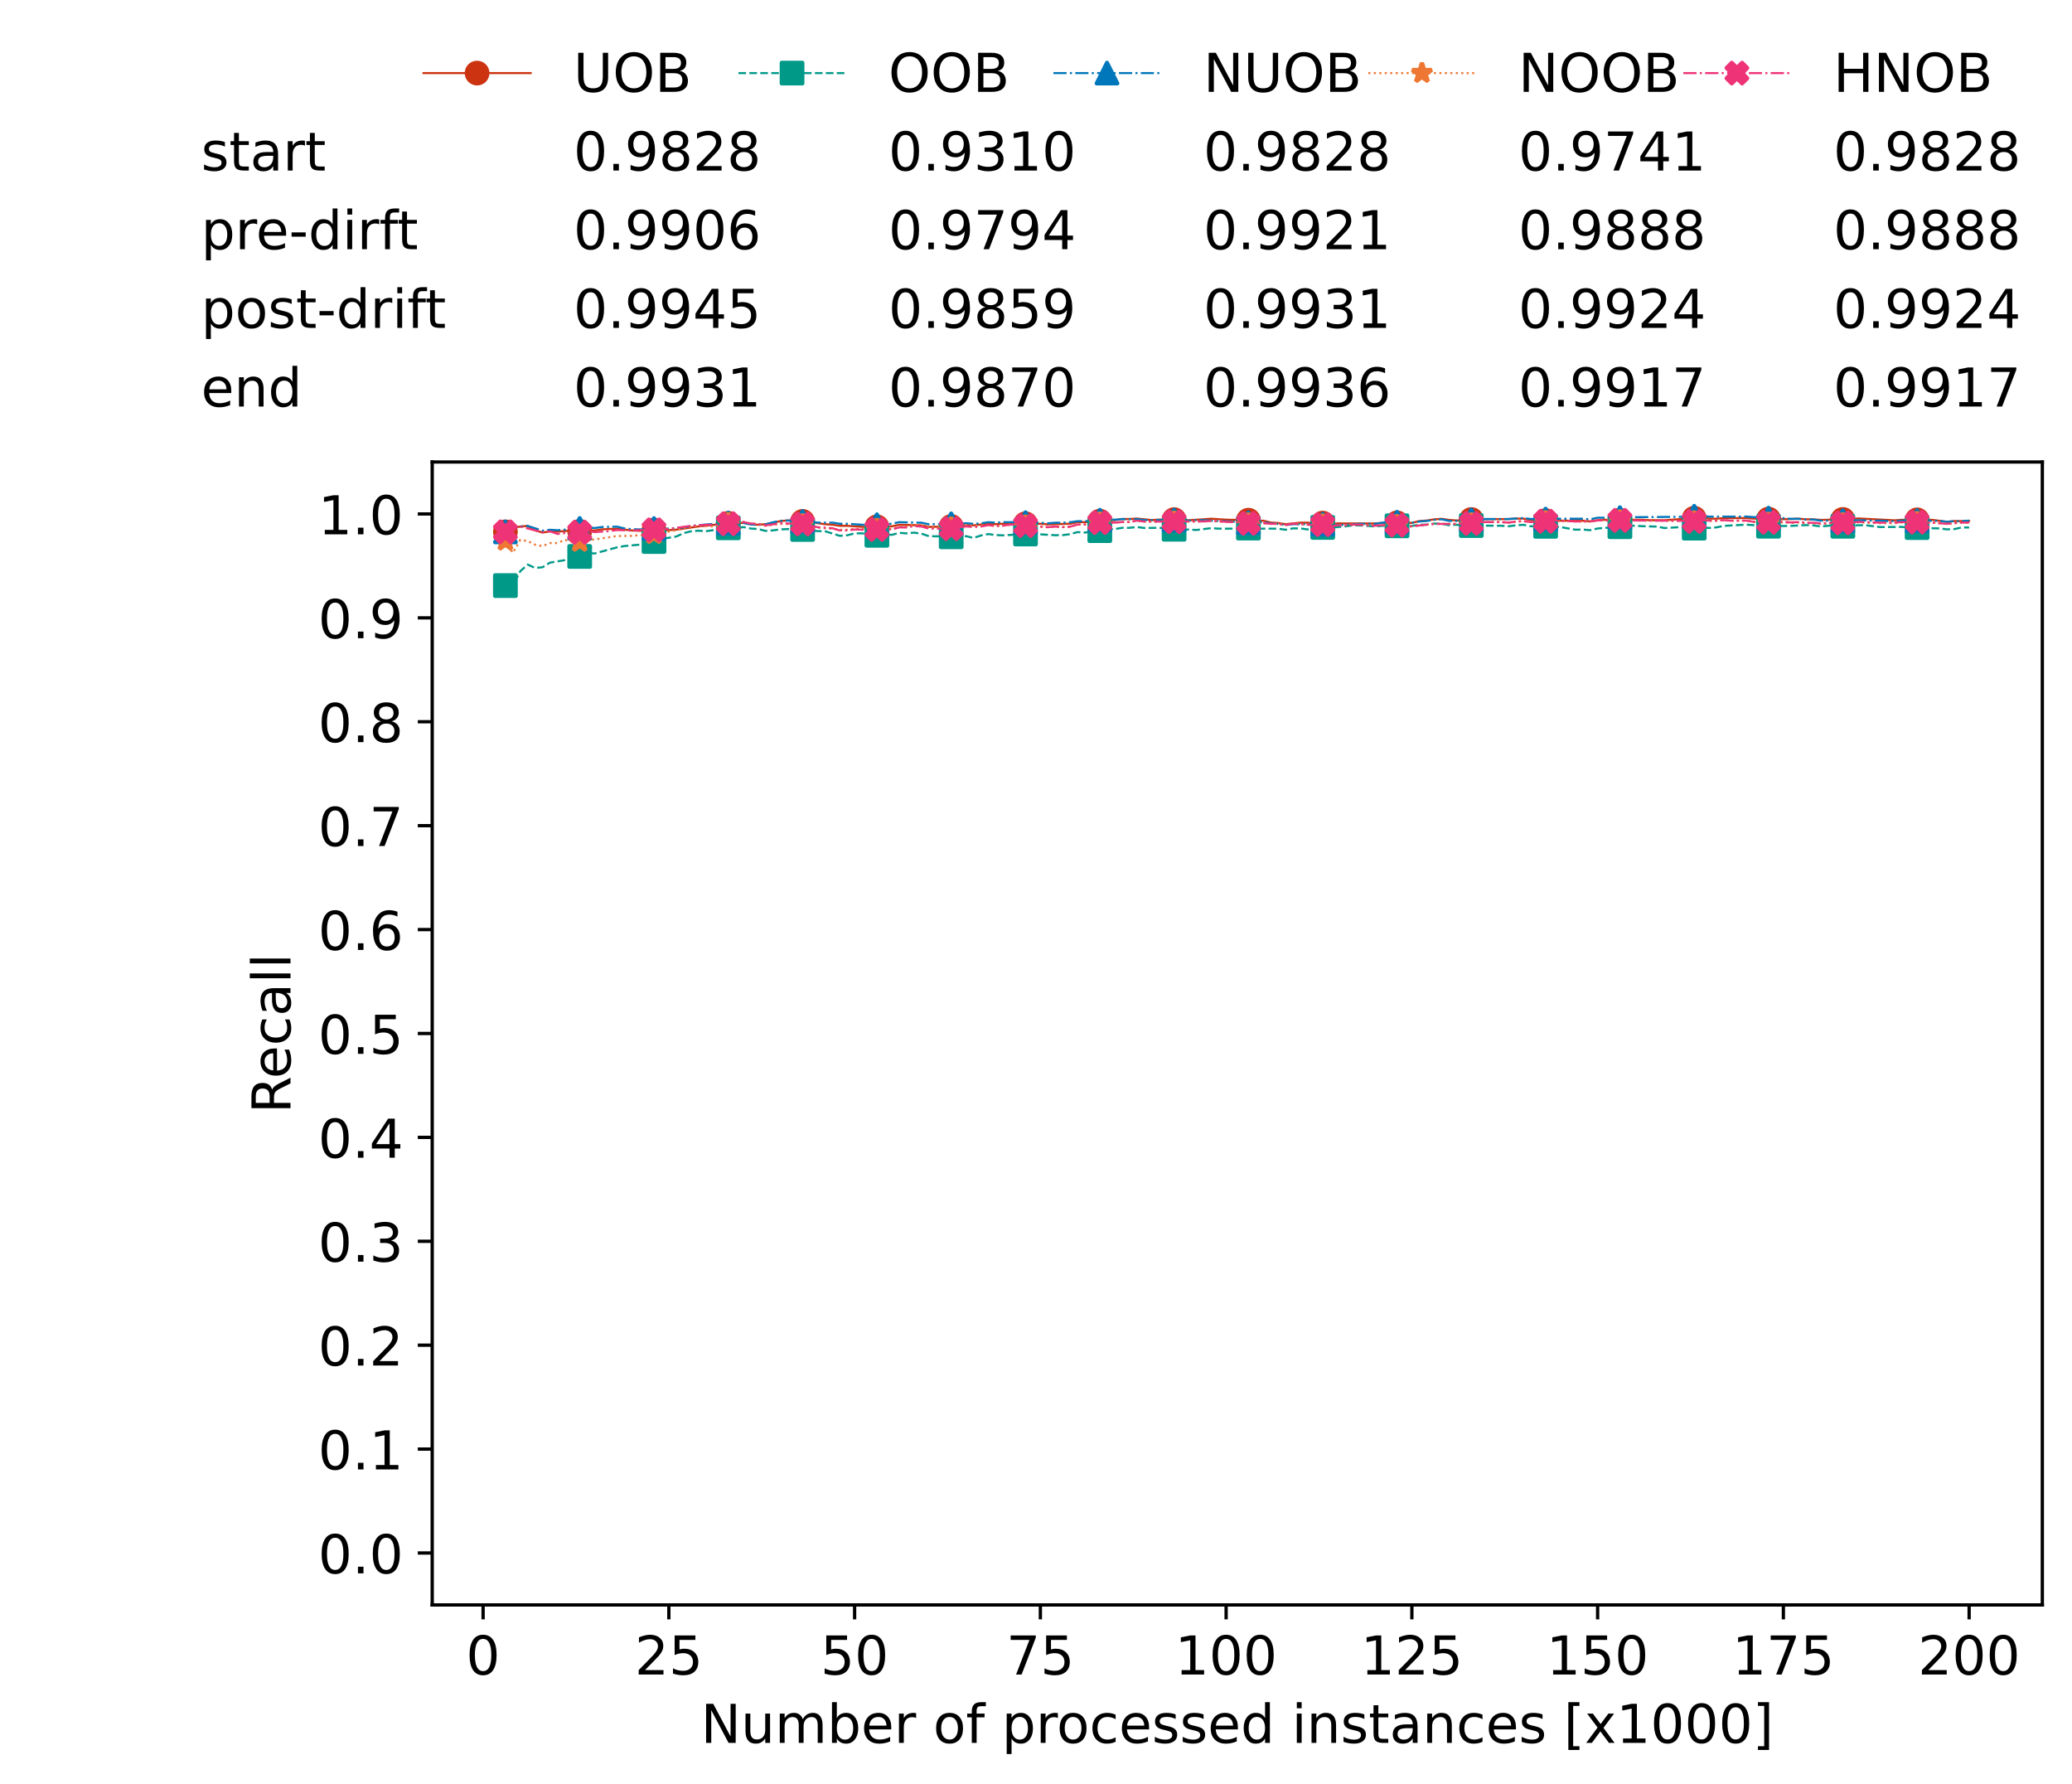 <?xml version="1.0" encoding="utf-8" standalone="no"?>
<!DOCTYPE svg PUBLIC "-//W3C//DTD SVG 1.1//EN"
  "http://www.w3.org/Graphics/SVG/1.1/DTD/svg11.dtd">
<!-- Created with matplotlib (https://matplotlib.org/) -->
<svg height="432.615pt" version="1.1" viewBox="0 0 502.65 432.615" width="502.65pt" xmlns="http://www.w3.org/2000/svg" xmlns:xlink="http://www.w3.org/1999/xlink">
 <defs>
  <style type="text/css">*{stroke-linecap:butt;stroke-linejoin:round;}</style>
 </defs>
 <g id="figure_1">
  <g id="patch_1">
   <path d="M 0 432.615 
L 502.65 432.615 
L 502.65 0 
L 0 0 
z
" style="fill:#ffffff;"/>
  </g>
  <g id="axes_1">
   <g id="patch_2">
    <path d="M 104.85 389.252 
L 495.45 389.252 
L 495.45 112.052 
L 104.85 112.052 
z
" style="fill:#ffffff;"/>
   </g>
   <g id="matplotlib.axis_1">
    <g id="xtick_1">
     <g id="line2d_1">
      <defs>
       <path d="M 0 0 
L 0 3.5 
" id="m970b89472e" style="stroke:#000000;stroke-width:0.8;"/>
      </defs>
      <g>
       <use style="stroke:#000000;stroke-width:0.8;" x="117.197" xlink:href="#m970b89472e" y="389.252"/>
      </g>
     </g>
     <g id="text_1">
      <!-- 0 -->
      <g transform="translate(113.061 406.13)scale(0.13 -0.13)">
       <defs>
        <path d="M 31.781 66.406 
Q 24.172 66.406 20.328 58.906 
Q 16.5 51.422 16.5 36.375 
Q 16.5 21.391 20.328 13.891 
Q 24.172 6.391 31.781 6.391 
Q 39.453 6.391 43.281 13.891 
Q 47.125 21.391 47.125 36.375 
Q 47.125 51.422 43.281 58.906 
Q 39.453 66.406 31.781 66.406 
z
M 31.781 74.219 
Q 44.047 74.219 50.516 64.516 
Q 56.984 54.828 56.984 36.375 
Q 56.984 17.969 50.516 8.266 
Q 44.047 -1.422 31.781 -1.422 
Q 19.531 -1.422 13.062 8.266 
Q 6.594 17.969 6.594 36.375 
Q 6.594 54.828 13.062 64.516 
Q 19.531 74.219 31.781 74.219 
z
" id="DejaVuSans-48"/>
       </defs>
       <use xlink:href="#DejaVuSans-48"/>
      </g>
     </g>
    </g>
    <g id="xtick_2">
     <g id="line2d_2">
      <g>
       <use style="stroke:#000000;stroke-width:0.8;" x="162.259" xlink:href="#m970b89472e" y="389.252"/>
      </g>
     </g>
     <g id="text_2">
      <!-- 25 -->
      <g transform="translate(153.988 406.13)scale(0.13 -0.13)">
       <defs>
        <path d="M 19.188 8.297 
L 53.609 8.297 
L 53.609 0 
L 7.328 0 
L 7.328 8.297 
Q 12.938 14.109 22.625 23.891 
Q 32.328 33.688 34.812 36.531 
Q 39.547 41.844 41.422 45.531 
Q 43.312 49.219 43.312 52.781 
Q 43.312 58.594 39.234 62.25 
Q 35.156 65.922 28.609 65.922 
Q 23.969 65.922 18.812 64.312 
Q 13.672 62.703 7.812 59.422 
L 7.812 69.391 
Q 13.766 71.781 18.938 73 
Q 24.125 74.219 28.422 74.219 
Q 39.75 74.219 46.484 68.547 
Q 53.219 62.891 53.219 53.422 
Q 53.219 48.922 51.531 44.891 
Q 49.859 40.875 45.406 35.406 
Q 44.188 33.984 37.641 27.219 
Q 31.109 20.453 19.188 8.297 
z
" id="DejaVuSans-50"/>
        <path d="M 10.797 72.906 
L 49.516 72.906 
L 49.516 64.594 
L 19.828 64.594 
L 19.828 46.734 
Q 21.969 47.469 24.109 47.828 
Q 26.266 48.188 28.422 48.188 
Q 40.625 48.188 47.75 41.5 
Q 54.891 34.812 54.891 23.391 
Q 54.891 11.625 47.562 5.094 
Q 40.234 -1.422 26.906 -1.422 
Q 22.312 -1.422 17.547 -0.641 
Q 12.797 0.141 7.719 1.703 
L 7.719 11.625 
Q 12.109 9.234 16.797 8.062 
Q 21.484 6.891 26.703 6.891 
Q 35.156 6.891 40.078 11.328 
Q 45.016 15.766 45.016 23.391 
Q 45.016 31 40.078 35.438 
Q 35.156 39.891 26.703 39.891 
Q 22.75 39.891 18.812 39.016 
Q 14.891 38.141 10.797 36.281 
z
" id="DejaVuSans-53"/>
       </defs>
       <use xlink:href="#DejaVuSans-50"/>
       <use x="63.623" xlink:href="#DejaVuSans-53"/>
      </g>
     </g>
    </g>
    <g id="xtick_3">
     <g id="line2d_3">
      <g>
       <use style="stroke:#000000;stroke-width:0.8;" x="207.322" xlink:href="#m970b89472e" y="389.252"/>
      </g>
     </g>
     <g id="text_3">
      <!-- 50 -->
      <g transform="translate(199.05 406.13)scale(0.13 -0.13)">
       <use xlink:href="#DejaVuSans-53"/>
       <use x="63.623" xlink:href="#DejaVuSans-48"/>
      </g>
     </g>
    </g>
    <g id="xtick_4">
     <g id="line2d_4">
      <g>
       <use style="stroke:#000000;stroke-width:0.8;" x="252.384" xlink:href="#m970b89472e" y="389.252"/>
      </g>
     </g>
     <g id="text_4">
      <!-- 75 -->
      <g transform="translate(244.113 406.13)scale(0.13 -0.13)">
       <defs>
        <path d="M 8.203 72.906 
L 55.078 72.906 
L 55.078 68.703 
L 28.609 0 
L 18.312 0 
L 43.219 64.594 
L 8.203 64.594 
z
" id="DejaVuSans-55"/>
       </defs>
       <use xlink:href="#DejaVuSans-55"/>
       <use x="63.623" xlink:href="#DejaVuSans-53"/>
      </g>
     </g>
    </g>
    <g id="xtick_5">
     <g id="line2d_5">
      <g>
       <use style="stroke:#000000;stroke-width:0.8;" x="297.446" xlink:href="#m970b89472e" y="389.252"/>
      </g>
     </g>
     <g id="text_5">
      <!-- 100 -->
      <g transform="translate(285.039 406.13)scale(0.13 -0.13)">
       <defs>
        <path d="M 12.406 8.297 
L 28.516 8.297 
L 28.516 63.922 
L 10.984 60.406 
L 10.984 69.391 
L 28.422 72.906 
L 38.281 72.906 
L 38.281 8.297 
L 54.391 8.297 
L 54.391 0 
L 12.406 0 
z
" id="DejaVuSans-49"/>
       </defs>
       <use xlink:href="#DejaVuSans-49"/>
       <use x="63.623" xlink:href="#DejaVuSans-48"/>
       <use x="127.246" xlink:href="#DejaVuSans-48"/>
      </g>
     </g>
    </g>
    <g id="xtick_6">
     <g id="line2d_6">
      <g>
       <use style="stroke:#000000;stroke-width:0.8;" x="342.509" xlink:href="#m970b89472e" y="389.252"/>
      </g>
     </g>
     <g id="text_6">
      <!-- 125 -->
      <g transform="translate(330.102 406.13)scale(0.13 -0.13)">
       <use xlink:href="#DejaVuSans-49"/>
       <use x="63.623" xlink:href="#DejaVuSans-50"/>
       <use x="127.246" xlink:href="#DejaVuSans-53"/>
      </g>
     </g>
    </g>
    <g id="xtick_7">
     <g id="line2d_7">
      <g>
       <use style="stroke:#000000;stroke-width:0.8;" x="387.571" xlink:href="#m970b89472e" y="389.252"/>
      </g>
     </g>
     <g id="text_7">
      <!-- 150 -->
      <g transform="translate(375.164 406.13)scale(0.13 -0.13)">
       <use xlink:href="#DejaVuSans-49"/>
       <use x="63.623" xlink:href="#DejaVuSans-53"/>
       <use x="127.246" xlink:href="#DejaVuSans-48"/>
      </g>
     </g>
    </g>
    <g id="xtick_8">
     <g id="line2d_8">
      <g>
       <use style="stroke:#000000;stroke-width:0.8;" x="432.633" xlink:href="#m970b89472e" y="389.252"/>
      </g>
     </g>
     <g id="text_8">
      <!-- 175 -->
      <g transform="translate(420.226 406.13)scale(0.13 -0.13)">
       <use xlink:href="#DejaVuSans-49"/>
       <use x="63.623" xlink:href="#DejaVuSans-55"/>
       <use x="127.246" xlink:href="#DejaVuSans-53"/>
      </g>
     </g>
    </g>
    <g id="xtick_9">
     <g id="line2d_9">
      <g>
       <use style="stroke:#000000;stroke-width:0.8;" x="477.695" xlink:href="#m970b89472e" y="389.252"/>
      </g>
     </g>
     <g id="text_9">
      <!-- 200 -->
      <g transform="translate(465.289 406.13)scale(0.13 -0.13)">
       <use xlink:href="#DejaVuSans-50"/>
       <use x="63.623" xlink:href="#DejaVuSans-48"/>
       <use x="127.246" xlink:href="#DejaVuSans-48"/>
      </g>
     </g>
    </g>
    <g id="text_10">
     <!-- Number of processed instances [x1000] -->
     <g transform="translate(170.025 422.711)scale(0.13 -0.13)">
      <defs>
       <path d="M 9.812 72.906 
L 23.094 72.906 
L 55.422 11.922 
L 55.422 72.906 
L 64.984 72.906 
L 64.984 0 
L 51.703 0 
L 19.391 60.984 
L 19.391 0 
L 9.812 0 
z
" id="DejaVuSans-78"/>
       <path d="M 8.5 21.578 
L 8.5 54.688 
L 17.484 54.688 
L 17.484 21.922 
Q 17.484 14.156 20.5 10.266 
Q 23.531 6.391 29.594 6.391 
Q 36.859 6.391 41.078 11.031 
Q 45.312 15.672 45.312 23.688 
L 45.312 54.688 
L 54.297 54.688 
L 54.297 0 
L 45.312 0 
L 45.312 8.406 
Q 42.047 3.422 37.719 1 
Q 33.406 -1.422 27.688 -1.422 
Q 18.266 -1.422 13.375 4.438 
Q 8.5 10.297 8.5 21.578 
z
M 31.109 56 
z
" id="DejaVuSans-117"/>
       <path d="M 52 44.188 
Q 55.375 50.25 60.062 53.125 
Q 64.75 56 71.094 56 
Q 79.641 56 84.281 50.016 
Q 88.922 44.047 88.922 33.016 
L 88.922 0 
L 79.891 0 
L 79.891 32.719 
Q 79.891 40.578 77.094 44.375 
Q 74.312 48.188 68.609 48.188 
Q 61.625 48.188 57.562 43.547 
Q 53.516 38.922 53.516 30.906 
L 53.516 0 
L 44.484 0 
L 44.484 32.719 
Q 44.484 40.625 41.703 44.406 
Q 38.922 48.188 33.109 48.188 
Q 26.219 48.188 22.156 43.531 
Q 18.109 38.875 18.109 30.906 
L 18.109 0 
L 9.078 0 
L 9.078 54.688 
L 18.109 54.688 
L 18.109 46.188 
Q 21.188 51.219 25.484 53.609 
Q 29.781 56 35.688 56 
Q 41.656 56 45.828 52.969 
Q 50 49.953 52 44.188 
z
" id="DejaVuSans-109"/>
       <path d="M 48.688 27.297 
Q 48.688 37.203 44.609 42.844 
Q 40.531 48.484 33.406 48.484 
Q 26.266 48.484 22.188 42.844 
Q 18.109 37.203 18.109 27.297 
Q 18.109 17.391 22.188 11.75 
Q 26.266 6.109 33.406 6.109 
Q 40.531 6.109 44.609 11.75 
Q 48.688 17.391 48.688 27.297 
z
M 18.109 46.391 
Q 20.953 51.266 25.266 53.625 
Q 29.594 56 35.594 56 
Q 45.562 56 51.781 48.094 
Q 58.016 40.188 58.016 27.297 
Q 58.016 14.406 51.781 6.484 
Q 45.562 -1.422 35.594 -1.422 
Q 29.594 -1.422 25.266 0.953 
Q 20.953 3.328 18.109 8.203 
L 18.109 0 
L 9.078 0 
L 9.078 75.984 
L 18.109 75.984 
z
" id="DejaVuSans-98"/>
       <path d="M 56.203 29.594 
L 56.203 25.203 
L 14.891 25.203 
Q 15.484 15.922 20.484 11.062 
Q 25.484 6.203 34.422 6.203 
Q 39.594 6.203 44.453 7.469 
Q 49.312 8.734 54.109 11.281 
L 54.109 2.781 
Q 49.266 0.734 44.188 -0.344 
Q 39.109 -1.422 33.891 -1.422 
Q 20.797 -1.422 13.156 6.188 
Q 5.516 13.812 5.516 26.812 
Q 5.516 40.234 12.766 48.109 
Q 20.016 56 32.328 56 
Q 43.359 56 49.781 48.891 
Q 56.203 41.797 56.203 29.594 
z
M 47.219 32.234 
Q 47.125 39.594 43.094 43.984 
Q 39.062 48.391 32.422 48.391 
Q 24.906 48.391 20.391 44.141 
Q 15.875 39.891 15.188 32.172 
z
" id="DejaVuSans-101"/>
       <path d="M 41.109 46.297 
Q 39.594 47.172 37.812 47.578 
Q 36.031 48 33.891 48 
Q 26.266 48 22.188 43.047 
Q 18.109 38.094 18.109 28.812 
L 18.109 0 
L 9.078 0 
L 9.078 54.688 
L 18.109 54.688 
L 18.109 46.188 
Q 20.953 51.172 25.484 53.578 
Q 30.031 56 36.531 56 
Q 37.453 56 38.578 55.875 
Q 39.703 55.766 41.062 55.516 
z
" id="DejaVuSans-114"/>
       <path id="DejaVuSans-32"/>
       <path d="M 30.609 48.391 
Q 23.391 48.391 19.188 42.75 
Q 14.984 37.109 14.984 27.297 
Q 14.984 17.484 19.156 11.844 
Q 23.344 6.203 30.609 6.203 
Q 37.797 6.203 41.984 11.859 
Q 46.188 17.531 46.188 27.297 
Q 46.188 37.016 41.984 42.703 
Q 37.797 48.391 30.609 48.391 
z
M 30.609 56 
Q 42.328 56 49.016 48.375 
Q 55.719 40.766 55.719 27.297 
Q 55.719 13.875 49.016 6.219 
Q 42.328 -1.422 30.609 -1.422 
Q 18.844 -1.422 12.172 6.219 
Q 5.516 13.875 5.516 27.297 
Q 5.516 40.766 12.172 48.375 
Q 18.844 56 30.609 56 
z
" id="DejaVuSans-111"/>
       <path d="M 37.109 75.984 
L 37.109 68.5 
L 28.516 68.5 
Q 23.688 68.5 21.797 66.547 
Q 19.922 64.594 19.922 59.516 
L 19.922 54.688 
L 34.719 54.688 
L 34.719 47.703 
L 19.922 47.703 
L 19.922 0 
L 10.891 0 
L 10.891 47.703 
L 2.297 47.703 
L 2.297 54.688 
L 10.891 54.688 
L 10.891 58.5 
Q 10.891 67.625 15.141 71.797 
Q 19.391 75.984 28.609 75.984 
z
" id="DejaVuSans-102"/>
       <path d="M 18.109 8.203 
L 18.109 -20.797 
L 9.078 -20.797 
L 9.078 54.688 
L 18.109 54.688 
L 18.109 46.391 
Q 20.953 51.266 25.266 53.625 
Q 29.594 56 35.594 56 
Q 45.562 56 51.781 48.094 
Q 58.016 40.188 58.016 27.297 
Q 58.016 14.406 51.781 6.484 
Q 45.562 -1.422 35.594 -1.422 
Q 29.594 -1.422 25.266 0.953 
Q 20.953 3.328 18.109 8.203 
z
M 48.688 27.297 
Q 48.688 37.203 44.609 42.844 
Q 40.531 48.484 33.406 48.484 
Q 26.266 48.484 22.188 42.844 
Q 18.109 37.203 18.109 27.297 
Q 18.109 17.391 22.188 11.75 
Q 26.266 6.109 33.406 6.109 
Q 40.531 6.109 44.609 11.75 
Q 48.688 17.391 48.688 27.297 
z
" id="DejaVuSans-112"/>
       <path d="M 48.781 52.594 
L 48.781 44.188 
Q 44.969 46.297 41.141 47.344 
Q 37.312 48.391 33.406 48.391 
Q 24.656 48.391 19.812 42.844 
Q 14.984 37.312 14.984 27.297 
Q 14.984 17.281 19.812 11.734 
Q 24.656 6.203 33.406 6.203 
Q 37.312 6.203 41.141 7.25 
Q 44.969 8.297 48.781 10.406 
L 48.781 2.094 
Q 45.016 0.344 40.984 -0.531 
Q 36.969 -1.422 32.422 -1.422 
Q 20.062 -1.422 12.781 6.344 
Q 5.516 14.109 5.516 27.297 
Q 5.516 40.672 12.859 48.328 
Q 20.219 56 33.016 56 
Q 37.156 56 41.109 55.141 
Q 45.062 54.297 48.781 52.594 
z
" id="DejaVuSans-99"/>
       <path d="M 44.281 53.078 
L 44.281 44.578 
Q 40.484 46.531 36.375 47.5 
Q 32.281 48.484 27.875 48.484 
Q 21.188 48.484 17.844 46.438 
Q 14.5 44.391 14.5 40.281 
Q 14.5 37.156 16.891 35.375 
Q 19.281 33.594 26.516 31.984 
L 29.594 31.297 
Q 39.156 29.25 43.188 25.516 
Q 47.219 21.781 47.219 15.094 
Q 47.219 7.469 41.188 3.016 
Q 35.156 -1.422 24.609 -1.422 
Q 20.219 -1.422 15.453 -0.562 
Q 10.688 0.297 5.422 2 
L 5.422 11.281 
Q 10.406 8.688 15.234 7.391 
Q 20.062 6.109 24.812 6.109 
Q 31.156 6.109 34.562 8.281 
Q 37.984 10.453 37.984 14.406 
Q 37.984 18.062 35.516 20.016 
Q 33.062 21.969 24.703 23.781 
L 21.578 24.516 
Q 13.234 26.266 9.516 29.906 
Q 5.812 33.547 5.812 39.891 
Q 5.812 47.609 11.281 51.797 
Q 16.75 56 26.812 56 
Q 31.781 56 36.172 55.266 
Q 40.578 54.547 44.281 53.078 
z
" id="DejaVuSans-115"/>
       <path d="M 45.406 46.391 
L 45.406 75.984 
L 54.391 75.984 
L 54.391 0 
L 45.406 0 
L 45.406 8.203 
Q 42.578 3.328 38.25 0.953 
Q 33.938 -1.422 27.875 -1.422 
Q 17.969 -1.422 11.734 6.484 
Q 5.516 14.406 5.516 27.297 
Q 5.516 40.188 11.734 48.094 
Q 17.969 56 27.875 56 
Q 33.938 56 38.25 53.625 
Q 42.578 51.266 45.406 46.391 
z
M 14.797 27.297 
Q 14.797 17.391 18.875 11.75 
Q 22.953 6.109 30.078 6.109 
Q 37.203 6.109 41.297 11.75 
Q 45.406 17.391 45.406 27.297 
Q 45.406 37.203 41.297 42.844 
Q 37.203 48.484 30.078 48.484 
Q 22.953 48.484 18.875 42.844 
Q 14.797 37.203 14.797 27.297 
z
" id="DejaVuSans-100"/>
       <path d="M 9.422 54.688 
L 18.406 54.688 
L 18.406 0 
L 9.422 0 
z
M 9.422 75.984 
L 18.406 75.984 
L 18.406 64.594 
L 9.422 64.594 
z
" id="DejaVuSans-105"/>
       <path d="M 54.891 33.016 
L 54.891 0 
L 45.906 0 
L 45.906 32.719 
Q 45.906 40.484 42.875 44.328 
Q 39.844 48.188 33.797 48.188 
Q 26.516 48.188 22.312 43.547 
Q 18.109 38.922 18.109 30.906 
L 18.109 0 
L 9.078 0 
L 9.078 54.688 
L 18.109 54.688 
L 18.109 46.188 
Q 21.344 51.125 25.703 53.562 
Q 30.078 56 35.797 56 
Q 45.219 56 50.047 50.172 
Q 54.891 44.344 54.891 33.016 
z
" id="DejaVuSans-110"/>
       <path d="M 18.312 70.219 
L 18.312 54.688 
L 36.812 54.688 
L 36.812 47.703 
L 18.312 47.703 
L 18.312 18.016 
Q 18.312 11.328 20.141 9.422 
Q 21.969 7.516 27.594 7.516 
L 36.812 7.516 
L 36.812 0 
L 27.594 0 
Q 17.188 0 13.234 3.875 
Q 9.281 7.766 9.281 18.016 
L 9.281 47.703 
L 2.688 47.703 
L 2.688 54.688 
L 9.281 54.688 
L 9.281 70.219 
z
" id="DejaVuSans-116"/>
       <path d="M 34.281 27.484 
Q 23.391 27.484 19.188 25 
Q 14.984 22.516 14.984 16.5 
Q 14.984 11.719 18.141 8.906 
Q 21.297 6.109 26.703 6.109 
Q 34.188 6.109 38.703 11.406 
Q 43.219 16.703 43.219 25.484 
L 43.219 27.484 
z
M 52.203 31.203 
L 52.203 0 
L 43.219 0 
L 43.219 8.297 
Q 40.141 3.328 35.547 0.953 
Q 30.953 -1.422 24.312 -1.422 
Q 15.922 -1.422 10.953 3.297 
Q 6 8.016 6 15.922 
Q 6 25.141 12.172 29.828 
Q 18.359 34.516 30.609 34.516 
L 43.219 34.516 
L 43.219 35.406 
Q 43.219 41.609 39.141 45 
Q 35.062 48.391 27.688 48.391 
Q 23 48.391 18.547 47.266 
Q 14.109 46.141 10.016 43.891 
L 10.016 52.203 
Q 14.938 54.109 19.578 55.047 
Q 24.219 56 28.609 56 
Q 40.484 56 46.344 49.844 
Q 52.203 43.703 52.203 31.203 
z
" id="DejaVuSans-97"/>
       <path d="M 8.594 75.984 
L 29.297 75.984 
L 29.297 69 
L 17.578 69 
L 17.578 -6.203 
L 29.297 -6.203 
L 29.297 -13.188 
L 8.594 -13.188 
z
" id="DejaVuSans-91"/>
       <path d="M 54.891 54.688 
L 35.109 28.078 
L 55.906 0 
L 45.312 0 
L 29.391 21.484 
L 13.484 0 
L 2.875 0 
L 24.125 28.609 
L 4.688 54.688 
L 15.281 54.688 
L 29.781 35.203 
L 44.281 54.688 
z
" id="DejaVuSans-120"/>
       <path d="M 30.422 75.984 
L 30.422 -13.188 
L 9.719 -13.188 
L 9.719 -6.203 
L 21.391 -6.203 
L 21.391 69 
L 9.719 69 
L 9.719 75.984 
z
" id="DejaVuSans-93"/>
      </defs>
      <use xlink:href="#DejaVuSans-78"/>
      <use x="74.805" xlink:href="#DejaVuSans-117"/>
      <use x="138.184" xlink:href="#DejaVuSans-109"/>
      <use x="235.596" xlink:href="#DejaVuSans-98"/>
      <use x="299.072" xlink:href="#DejaVuSans-101"/>
      <use x="360.596" xlink:href="#DejaVuSans-114"/>
      <use x="401.709" xlink:href="#DejaVuSans-32"/>
      <use x="433.496" xlink:href="#DejaVuSans-111"/>
      <use x="494.678" xlink:href="#DejaVuSans-102"/>
      <use x="529.883" xlink:href="#DejaVuSans-32"/>
      <use x="561.67" xlink:href="#DejaVuSans-112"/>
      <use x="625.146" xlink:href="#DejaVuSans-114"/>
      <use x="664.01" xlink:href="#DejaVuSans-111"/>
      <use x="725.191" xlink:href="#DejaVuSans-99"/>
      <use x="780.172" xlink:href="#DejaVuSans-101"/>
      <use x="841.695" xlink:href="#DejaVuSans-115"/>
      <use x="893.795" xlink:href="#DejaVuSans-115"/>
      <use x="945.895" xlink:href="#DejaVuSans-101"/>
      <use x="1007.418" xlink:href="#DejaVuSans-100"/>
      <use x="1070.895" xlink:href="#DejaVuSans-32"/>
      <use x="1102.682" xlink:href="#DejaVuSans-105"/>
      <use x="1130.465" xlink:href="#DejaVuSans-110"/>
      <use x="1193.844" xlink:href="#DejaVuSans-115"/>
      <use x="1245.943" xlink:href="#DejaVuSans-116"/>
      <use x="1285.152" xlink:href="#DejaVuSans-97"/>
      <use x="1346.432" xlink:href="#DejaVuSans-110"/>
      <use x="1409.811" xlink:href="#DejaVuSans-99"/>
      <use x="1464.791" xlink:href="#DejaVuSans-101"/>
      <use x="1526.314" xlink:href="#DejaVuSans-115"/>
      <use x="1578.414" xlink:href="#DejaVuSans-32"/>
      <use x="1610.201" xlink:href="#DejaVuSans-91"/>
      <use x="1649.215" xlink:href="#DejaVuSans-120"/>
      <use x="1708.395" xlink:href="#DejaVuSans-49"/>
      <use x="1772.018" xlink:href="#DejaVuSans-48"/>
      <use x="1835.641" xlink:href="#DejaVuSans-48"/>
      <use x="1899.264" xlink:href="#DejaVuSans-48"/>
      <use x="1962.887" xlink:href="#DejaVuSans-93"/>
     </g>
    </g>
   </g>
   <g id="matplotlib.axis_2">
    <g id="ytick_1">
     <g id="line2d_10">
      <defs>
       <path d="M 0 0 
L -3.5 0 
" id="m1dce3d0798" style="stroke:#000000;stroke-width:0.8;"/>
      </defs>
      <g>
       <use style="stroke:#000000;stroke-width:0.8;" x="104.85" xlink:href="#m1dce3d0798" y="376.652"/>
      </g>
     </g>
     <g id="text_11">
      <!-- 0.0 -->
      <g transform="translate(77.176 381.591)scale(0.13 -0.13)">
       <defs>
        <path d="M 10.688 12.406 
L 21 12.406 
L 21 0 
L 10.688 0 
z
" id="DejaVuSans-46"/>
       </defs>
       <use xlink:href="#DejaVuSans-48"/>
       <use x="63.623" xlink:href="#DejaVuSans-46"/>
       <use x="95.41" xlink:href="#DejaVuSans-48"/>
      </g>
     </g>
    </g>
    <g id="ytick_2">
     <g id="line2d_11">
      <g>
       <use style="stroke:#000000;stroke-width:0.8;" x="104.85" xlink:href="#m1dce3d0798" y="351.452"/>
      </g>
     </g>
     <g id="text_12">
      <!-- 0.1 -->
      <g transform="translate(77.176 356.391)scale(0.13 -0.13)">
       <use xlink:href="#DejaVuSans-48"/>
       <use x="63.623" xlink:href="#DejaVuSans-46"/>
       <use x="95.41" xlink:href="#DejaVuSans-49"/>
      </g>
     </g>
    </g>
    <g id="ytick_3">
     <g id="line2d_12">
      <g>
       <use style="stroke:#000000;stroke-width:0.8;" x="104.85" xlink:href="#m1dce3d0798" y="326.252"/>
      </g>
     </g>
     <g id="text_13">
      <!-- 0.2 -->
      <g transform="translate(77.176 331.191)scale(0.13 -0.13)">
       <use xlink:href="#DejaVuSans-48"/>
       <use x="63.623" xlink:href="#DejaVuSans-46"/>
       <use x="95.41" xlink:href="#DejaVuSans-50"/>
      </g>
     </g>
    </g>
    <g id="ytick_4">
     <g id="line2d_13">
      <g>
       <use style="stroke:#000000;stroke-width:0.8;" x="104.85" xlink:href="#m1dce3d0798" y="301.052"/>
      </g>
     </g>
     <g id="text_14">
      <!-- 0.3 -->
      <g transform="translate(77.176 305.991)scale(0.13 -0.13)">
       <defs>
        <path d="M 40.578 39.312 
Q 47.656 37.797 51.625 33 
Q 55.609 28.219 55.609 21.188 
Q 55.609 10.406 48.188 4.484 
Q 40.766 -1.422 27.094 -1.422 
Q 22.516 -1.422 17.656 -0.516 
Q 12.797 0.391 7.625 2.203 
L 7.625 11.719 
Q 11.719 9.328 16.594 8.109 
Q 21.484 6.891 26.812 6.891 
Q 36.078 6.891 40.938 10.547 
Q 45.797 14.203 45.797 21.188 
Q 45.797 27.641 41.281 31.266 
Q 36.766 34.906 28.719 34.906 
L 20.219 34.906 
L 20.219 43.016 
L 29.109 43.016 
Q 36.375 43.016 40.234 45.922 
Q 44.094 48.828 44.094 54.297 
Q 44.094 59.906 40.109 62.906 
Q 36.141 65.922 28.719 65.922 
Q 24.656 65.922 20.016 65.031 
Q 15.375 64.156 9.812 62.312 
L 9.812 71.094 
Q 15.438 72.656 20.344 73.438 
Q 25.25 74.219 29.594 74.219 
Q 40.828 74.219 47.359 69.109 
Q 53.906 64.016 53.906 55.328 
Q 53.906 49.266 50.438 45.094 
Q 46.969 40.922 40.578 39.312 
z
" id="DejaVuSans-51"/>
       </defs>
       <use xlink:href="#DejaVuSans-48"/>
       <use x="63.623" xlink:href="#DejaVuSans-46"/>
       <use x="95.41" xlink:href="#DejaVuSans-51"/>
      </g>
     </g>
    </g>
    <g id="ytick_5">
     <g id="line2d_14">
      <g>
       <use style="stroke:#000000;stroke-width:0.8;" x="104.85" xlink:href="#m1dce3d0798" y="275.852"/>
      </g>
     </g>
     <g id="text_15">
      <!-- 0.4 -->
      <g transform="translate(77.176 280.791)scale(0.13 -0.13)">
       <defs>
        <path d="M 37.797 64.312 
L 12.891 25.391 
L 37.797 25.391 
z
M 35.203 72.906 
L 47.609 72.906 
L 47.609 25.391 
L 58.016 25.391 
L 58.016 17.188 
L 47.609 17.188 
L 47.609 0 
L 37.797 0 
L 37.797 17.188 
L 4.891 17.188 
L 4.891 26.703 
z
" id="DejaVuSans-52"/>
       </defs>
       <use xlink:href="#DejaVuSans-48"/>
       <use x="63.623" xlink:href="#DejaVuSans-46"/>
       <use x="95.41" xlink:href="#DejaVuSans-52"/>
      </g>
     </g>
    </g>
    <g id="ytick_6">
     <g id="line2d_15">
      <g>
       <use style="stroke:#000000;stroke-width:0.8;" x="104.85" xlink:href="#m1dce3d0798" y="250.652"/>
      </g>
     </g>
     <g id="text_16">
      <!-- 0.5 -->
      <g transform="translate(77.176 255.591)scale(0.13 -0.13)">
       <use xlink:href="#DejaVuSans-48"/>
       <use x="63.623" xlink:href="#DejaVuSans-46"/>
       <use x="95.41" xlink:href="#DejaVuSans-53"/>
      </g>
     </g>
    </g>
    <g id="ytick_7">
     <g id="line2d_16">
      <g>
       <use style="stroke:#000000;stroke-width:0.8;" x="104.85" xlink:href="#m1dce3d0798" y="225.452"/>
      </g>
     </g>
     <g id="text_17">
      <!-- 0.6 -->
      <g transform="translate(77.176 230.391)scale(0.13 -0.13)">
       <defs>
        <path d="M 33.016 40.375 
Q 26.375 40.375 22.484 35.828 
Q 18.609 31.297 18.609 23.391 
Q 18.609 15.531 22.484 10.953 
Q 26.375 6.391 33.016 6.391 
Q 39.656 6.391 43.531 10.953 
Q 47.406 15.531 47.406 23.391 
Q 47.406 31.297 43.531 35.828 
Q 39.656 40.375 33.016 40.375 
z
M 52.594 71.297 
L 52.594 62.312 
Q 48.875 64.062 45.094 64.984 
Q 41.312 65.922 37.594 65.922 
Q 27.828 65.922 22.672 59.328 
Q 17.531 52.734 16.797 39.406 
Q 19.672 43.656 24.016 45.922 
Q 28.375 48.188 33.594 48.188 
Q 44.578 48.188 50.953 41.516 
Q 57.328 34.859 57.328 23.391 
Q 57.328 12.156 50.688 5.359 
Q 44.047 -1.422 33.016 -1.422 
Q 20.359 -1.422 13.672 8.266 
Q 6.984 17.969 6.984 36.375 
Q 6.984 53.656 15.188 63.938 
Q 23.391 74.219 37.203 74.219 
Q 40.922 74.219 44.703 73.484 
Q 48.484 72.75 52.594 71.297 
z
" id="DejaVuSans-54"/>
       </defs>
       <use xlink:href="#DejaVuSans-48"/>
       <use x="63.623" xlink:href="#DejaVuSans-46"/>
       <use x="95.41" xlink:href="#DejaVuSans-54"/>
      </g>
     </g>
    </g>
    <g id="ytick_8">
     <g id="line2d_17">
      <g>
       <use style="stroke:#000000;stroke-width:0.8;" x="104.85" xlink:href="#m1dce3d0798" y="200.252"/>
      </g>
     </g>
     <g id="text_18">
      <!-- 0.7 -->
      <g transform="translate(77.176 205.191)scale(0.13 -0.13)">
       <use xlink:href="#DejaVuSans-48"/>
       <use x="63.623" xlink:href="#DejaVuSans-46"/>
       <use x="95.41" xlink:href="#DejaVuSans-55"/>
      </g>
     </g>
    </g>
    <g id="ytick_9">
     <g id="line2d_18">
      <g>
       <use style="stroke:#000000;stroke-width:0.8;" x="104.85" xlink:href="#m1dce3d0798" y="175.052"/>
      </g>
     </g>
     <g id="text_19">
      <!-- 0.8 -->
      <g transform="translate(77.176 179.991)scale(0.13 -0.13)">
       <defs>
        <path d="M 31.781 34.625 
Q 24.75 34.625 20.719 30.859 
Q 16.703 27.094 16.703 20.516 
Q 16.703 13.922 20.719 10.156 
Q 24.75 6.391 31.781 6.391 
Q 38.812 6.391 42.859 10.172 
Q 46.922 13.969 46.922 20.516 
Q 46.922 27.094 42.891 30.859 
Q 38.875 34.625 31.781 34.625 
z
M 21.922 38.812 
Q 15.578 40.375 12.031 44.719 
Q 8.5 49.078 8.5 55.328 
Q 8.5 64.062 14.719 69.141 
Q 20.953 74.219 31.781 74.219 
Q 42.672 74.219 48.875 69.141 
Q 55.078 64.062 55.078 55.328 
Q 55.078 49.078 51.531 44.719 
Q 48 40.375 41.703 38.812 
Q 48.828 37.156 52.797 32.312 
Q 56.781 27.484 56.781 20.516 
Q 56.781 9.906 50.312 4.234 
Q 43.844 -1.422 31.781 -1.422 
Q 19.734 -1.422 13.25 4.234 
Q 6.781 9.906 6.781 20.516 
Q 6.781 27.484 10.781 32.312 
Q 14.797 37.156 21.922 38.812 
z
M 18.312 54.391 
Q 18.312 48.734 21.844 45.562 
Q 25.391 42.391 31.781 42.391 
Q 38.141 42.391 41.719 45.562 
Q 45.312 48.734 45.312 54.391 
Q 45.312 60.062 41.719 63.234 
Q 38.141 66.406 31.781 66.406 
Q 25.391 66.406 21.844 63.234 
Q 18.312 60.062 18.312 54.391 
z
" id="DejaVuSans-56"/>
       </defs>
       <use xlink:href="#DejaVuSans-48"/>
       <use x="63.623" xlink:href="#DejaVuSans-46"/>
       <use x="95.41" xlink:href="#DejaVuSans-56"/>
      </g>
     </g>
    </g>
    <g id="ytick_10">
     <g id="line2d_19">
      <g>
       <use style="stroke:#000000;stroke-width:0.8;" x="104.85" xlink:href="#m1dce3d0798" y="149.852"/>
      </g>
     </g>
     <g id="text_20">
      <!-- 0.9 -->
      <g transform="translate(77.176 154.791)scale(0.13 -0.13)">
       <defs>
        <path d="M 10.984 1.516 
L 10.984 10.5 
Q 14.703 8.734 18.5 7.812 
Q 22.312 6.891 25.984 6.891 
Q 35.75 6.891 40.891 13.453 
Q 46.047 20.016 46.781 33.406 
Q 43.953 29.203 39.594 26.953 
Q 35.25 24.703 29.984 24.703 
Q 19.047 24.703 12.672 31.312 
Q 6.297 37.938 6.297 49.422 
Q 6.297 60.641 12.938 67.422 
Q 19.578 74.219 30.609 74.219 
Q 43.266 74.219 49.922 64.516 
Q 56.594 54.828 56.594 36.375 
Q 56.594 19.141 48.406 8.859 
Q 40.234 -1.422 26.422 -1.422 
Q 22.703 -1.422 18.891 -0.688 
Q 15.094 0.047 10.984 1.516 
z
M 30.609 32.422 
Q 37.25 32.422 41.125 36.953 
Q 45.016 41.5 45.016 49.422 
Q 45.016 57.281 41.125 61.844 
Q 37.25 66.406 30.609 66.406 
Q 23.969 66.406 20.094 61.844 
Q 16.219 57.281 16.219 49.422 
Q 16.219 41.5 20.094 36.953 
Q 23.969 32.422 30.609 32.422 
z
" id="DejaVuSans-57"/>
       </defs>
       <use xlink:href="#DejaVuSans-48"/>
       <use x="63.623" xlink:href="#DejaVuSans-46"/>
       <use x="95.41" xlink:href="#DejaVuSans-57"/>
      </g>
     </g>
    </g>
    <g id="ytick_11">
     <g id="line2d_20">
      <g>
       <use style="stroke:#000000;stroke-width:0.8;" x="104.85" xlink:href="#m1dce3d0798" y="124.652"/>
      </g>
     </g>
     <g id="text_21">
      <!-- 1.0 -->
      <g transform="translate(77.176 129.591)scale(0.13 -0.13)">
       <use xlink:href="#DejaVuSans-49"/>
       <use x="63.623" xlink:href="#DejaVuSans-46"/>
       <use x="95.41" xlink:href="#DejaVuSans-48"/>
      </g>
     </g>
    </g>
    <g id="text_22">
     <!-- Recall -->
     <g transform="translate(70.472 270.044)rotate(-90)scale(0.13 -0.13)">
      <defs>
       <path d="M 44.391 34.188 
Q 47.562 33.109 50.562 29.594 
Q 53.562 26.078 56.594 19.922 
L 66.609 0 
L 56 0 
L 46.688 18.703 
Q 43.062 26.031 39.672 28.422 
Q 36.281 30.812 30.422 30.812 
L 19.672 30.812 
L 19.672 0 
L 9.812 0 
L 9.812 72.906 
L 32.078 72.906 
Q 44.578 72.906 50.734 67.672 
Q 56.891 62.453 56.891 51.906 
Q 56.891 45.016 53.688 40.469 
Q 50.484 35.938 44.391 34.188 
z
M 19.672 64.797 
L 19.672 38.922 
L 32.078 38.922 
Q 39.203 38.922 42.844 42.219 
Q 46.484 45.516 46.484 51.906 
Q 46.484 58.297 42.844 61.547 
Q 39.203 64.797 32.078 64.797 
z
" id="DejaVuSans-82"/>
       <path d="M 9.422 75.984 
L 18.406 75.984 
L 18.406 0 
L 9.422 0 
z
" id="DejaVuSans-108"/>
      </defs>
      <use xlink:href="#DejaVuSans-82"/>
      <use x="64.982" xlink:href="#DejaVuSans-101"/>
      <use x="126.506" xlink:href="#DejaVuSans-99"/>
      <use x="181.486" xlink:href="#DejaVuSans-97"/>
      <use x="242.766" xlink:href="#DejaVuSans-108"/>
      <use x="270.549" xlink:href="#DejaVuSans-108"/>
     </g>
    </g>
   </g>
   <g id="line2d_21"/>
   <g id="line2d_22"/>
   <g id="line2d_23"/>
   <g id="line2d_24"/>
   <g id="line2d_25"/>
   <g id="line2d_26">
    <path clip-path="url(#p3edfe33e55)" d="M 122.605 128.997 
L 124.407 128.06 
L 126.21 127.701 
L 128.012 127.557 
L 129.815 128.619 
L 131.617 129.158 
L 133.419 128.882 
L 135.222 128.942 
L 138.827 128.645 
L 140.629 128.885 
L 142.432 128.532 
L 144.234 128.669 
L 146.037 128.382 
L 149.642 128.223 
L 153.247 128.658 
L 156.852 128.79 
L 158.654 128.572 
L 160.457 128.698 
L 164.062 128.458 
L 169.469 127.679 
L 173.074 127.309 
L 176.679 126.937 
L 178.482 127.058 
L 180.284 126.775 
L 182.087 127.149 
L 183.889 127.265 
L 185.692 127.141 
L 189.297 126.393 
L 191.099 126.221 
L 196.507 126.601 
L 200.112 127.135 
L 201.914 127.25 
L 203.717 127.524 
L 205.519 127.524 
L 209.124 127.77 
L 212.729 127.778 
L 214.532 127.656 
L 216.334 127.656 
L 218.137 127.282 
L 223.544 127.41 
L 225.347 127.788 
L 230.754 127.688 
L 234.359 127.4 
L 236.162 127.413 
L 239.767 127.015 
L 241.569 127.136 
L 243.372 127.01 
L 252.384 127.026 
L 254.186 127.169 
L 259.594 127.025 
L 261.396 126.647 
L 263.199 126.642 
L 266.804 126.401 
L 268.606 126.141 
L 270.409 126.163 
L 272.211 125.876 
L 274.014 125.876 
L 275.816 125.765 
L 279.421 126.142 
L 281.224 126.016 
L 286.631 126.031 
L 288.434 126.176 
L 293.841 125.811 
L 297.446 126.043 
L 302.854 126.168 
L 304.656 126.415 
L 306.459 126.288 
L 308.261 126.732 
L 310.064 126.856 
L 311.866 127.133 
L 315.471 126.775 
L 317.274 126.775 
L 319.076 126.89 
L 320.879 126.872 
L 322.681 127.095 
L 324.484 126.95 
L 333.496 126.961 
L 335.299 126.824 
L 342.509 126.814 
L 344.311 126.369 
L 346.114 126.245 
L 347.916 125.968 
L 349.719 125.828 
L 351.521 126.094 
L 353.324 126.235 
L 358.731 125.894 
L 365.941 125.894 
L 367.743 125.773 
L 369.546 125.777 
L 371.348 126.124 
L 373.151 126.271 
L 383.966 126.306 
L 385.768 126.456 
L 387.571 126.191 
L 389.373 126.05 
L 391.176 126.176 
L 392.978 126.176 
L 394.781 126.058 
L 398.386 126.058 
L 400.188 126.173 
L 403.793 126.173 
L 412.806 125.536 
L 414.608 125.786 
L 416.411 125.786 
L 418.213 125.663 
L 423.621 125.643 
L 425.423 125.785 
L 427.226 125.78 
L 429.028 125.902 
L 434.436 125.902 
L 436.238 125.787 
L 438.041 125.957 
L 439.843 125.957 
L 441.646 126.095 
L 443.448 126.073 
L 445.251 125.836 
L 447.053 125.984 
L 448.856 125.984 
L 450.658 125.734 
L 459.671 126.202 
L 461.473 126.061 
L 463.276 126.202 
L 465.078 126.08 
L 468.683 126.08 
L 472.288 126.544 
L 474.09 126.374 
L 477.695 126.379 
L 477.695 126.379 
" style="fill:none;stroke:#cc3311;stroke-linecap:square;stroke-width:0.5;"/>
    <defs>
     <path d="M 0 2.5 
C 0.663 2.5 1.299 2.237 1.768 1.768 
C 2.237 1.299 2.5 0.663 2.5 0 
C 2.5 -0.663 2.237 -1.299 1.768 -1.768 
C 1.299 -2.237 0.663 -2.5 0 -2.5 
C -0.663 -2.5 -1.299 -2.237 -1.768 -1.768 
C -2.237 -1.299 -2.5 -0.663 -2.5 0 
C -2.5 0.663 -2.237 1.299 -1.768 1.768 
C -1.299 2.237 -0.663 2.5 0 2.5 
z
" id="m1a93a90727" style="stroke:#cc3311;"/>
    </defs>
    <g clip-path="url(#p3edfe33e55)">
     <use style="fill:#cc3311;stroke:#cc3311;" x="122.605" xlink:href="#m1a93a90727" y="128.997"/>
     <use style="fill:#cc3311;stroke:#cc3311;" x="140.629" xlink:href="#m1a93a90727" y="128.885"/>
     <use style="fill:#cc3311;stroke:#cc3311;" x="158.654" xlink:href="#m1a93a90727" y="128.572"/>
     <use style="fill:#cc3311;stroke:#cc3311;" x="176.679" xlink:href="#m1a93a90727" y="126.937"/>
     <use style="fill:#cc3311;stroke:#cc3311;" x="194.704" xlink:href="#m1a93a90727" y="126.457"/>
     <use style="fill:#cc3311;stroke:#cc3311;" x="212.729" xlink:href="#m1a93a90727" y="127.778"/>
     <use style="fill:#cc3311;stroke:#cc3311;" x="230.754" xlink:href="#m1a93a90727" y="127.688"/>
     <use style="fill:#cc3311;stroke:#cc3311;" x="248.779" xlink:href="#m1a93a90727" y="127.026"/>
     <use style="fill:#cc3311;stroke:#cc3311;" x="266.804" xlink:href="#m1a93a90727" y="126.401"/>
     <use style="fill:#cc3311;stroke:#cc3311;" x="284.829" xlink:href="#m1a93a90727" y="126.031"/>
     <use style="fill:#cc3311;stroke:#cc3311;" x="302.854" xlink:href="#m1a93a90727" y="126.168"/>
     <use style="fill:#cc3311;stroke:#cc3311;" x="320.879" xlink:href="#m1a93a90727" y="126.872"/>
     <use style="fill:#cc3311;stroke:#cc3311;" x="338.904" xlink:href="#m1a93a90727" y="126.816"/>
     <use style="fill:#cc3311;stroke:#cc3311;" x="356.928" xlink:href="#m1a93a90727" y="126"/>
     <use style="fill:#cc3311;stroke:#cc3311;" x="374.953" xlink:href="#m1a93a90727" y="126.273"/>
     <use style="fill:#cc3311;stroke:#cc3311;" x="392.978" xlink:href="#m1a93a90727" y="126.176"/>
     <use style="fill:#cc3311;stroke:#cc3311;" x="411.003" xlink:href="#m1a93a90727" y="125.692"/>
     <use style="fill:#cc3311;stroke:#cc3311;" x="429.028" xlink:href="#m1a93a90727" y="125.902"/>
     <use style="fill:#cc3311;stroke:#cc3311;" x="447.053" xlink:href="#m1a93a90727" y="125.984"/>
     <use style="fill:#cc3311;stroke:#cc3311;" x="465.078" xlink:href="#m1a93a90727" y="126.08"/>
    </g>
   </g>
   <g id="line2d_27"/>
   <g id="line2d_28"/>
   <g id="line2d_29"/>
   <g id="line2d_30"/>
   <g id="line2d_31">
    <path clip-path="url(#p3edfe33e55)" d="M 122.605 142.031 
L 124.407 141.989 
L 126.21 138.543 
L 128.012 136.923 
L 129.815 137.756 
L 131.617 137.572 
L 133.419 136.461 
L 138.827 135.543 
L 140.629 134.955 
L 142.432 134.097 
L 144.234 134.241 
L 149.642 132.766 
L 151.444 132.437 
L 156.852 131.943 
L 160.457 130.719 
L 164.062 130.123 
L 165.864 129.301 
L 167.667 128.844 
L 169.469 128.716 
L 171.272 128.839 
L 173.074 128.571 
L 174.877 128.131 
L 176.679 128.016 
L 178.482 128.259 
L 180.284 127.824 
L 182.087 128.187 
L 183.889 128.302 
L 185.692 128.761 
L 187.494 128.635 
L 189.297 128.388 
L 191.099 128.321 
L 192.902 128.441 
L 196.507 128.425 
L 198.309 128.815 
L 200.112 128.827 
L 203.717 129.958 
L 205.519 129.829 
L 207.322 129.361 
L 209.124 129.347 
L 212.729 129.828 
L 214.532 129.586 
L 216.334 129.723 
L 218.137 129.224 
L 219.939 129.361 
L 221.742 129.189 
L 223.544 129.42 
L 225.347 130.05 
L 228.952 130.082 
L 232.557 130.316 
L 234.359 130.032 
L 236.162 130.468 
L 237.964 129.879 
L 239.767 129.529 
L 241.569 129.771 
L 243.372 129.842 
L 248.779 129.515 
L 250.581 129.636 
L 252.384 129.597 
L 255.989 129.808 
L 257.791 129.787 
L 259.594 129.556 
L 261.396 129.049 
L 263.199 129.166 
L 268.606 128.308 
L 270.409 128.329 
L 272.211 128.013 
L 274.014 128.013 
L 275.816 127.824 
L 277.619 128.057 
L 281.224 128.002 
L 284.829 128.355 
L 288.434 128.434 
L 290.236 128.541 
L 293.841 128.093 
L 295.644 128.218 
L 308.261 128.215 
L 310.064 128.215 
L 311.866 128.486 
L 313.669 128.15 
L 315.471 128.16 
L 317.274 128.41 
L 320.879 127.911 
L 322.681 128.106 
L 324.484 127.816 
L 326.286 127.677 
L 328.089 127.417 
L 329.891 127.417 
L 333.496 127.67 
L 335.299 127.533 
L 338.904 127.526 
L 340.706 127.647 
L 342.509 127.546 
L 344.311 127.249 
L 346.114 127.249 
L 347.916 126.99 
L 349.719 127.001 
L 351.521 127.38 
L 353.324 127.272 
L 355.126 127.468 
L 364.138 127.507 
L 365.941 127.644 
L 367.743 127.401 
L 369.546 127.284 
L 371.348 127.631 
L 376.756 127.721 
L 378.558 127.833 
L 382.163 128.465 
L 383.966 128.437 
L 385.768 128.585 
L 387.571 128.179 
L 392.978 127.736 
L 394.781 127.501 
L 396.583 127.501 
L 398.386 127.614 
L 401.991 127.719 
L 403.793 128.066 
L 407.398 127.86 
L 409.201 128.09 
L 411.003 128.09 
L 412.806 127.908 
L 414.608 128.045 
L 416.411 127.903 
L 418.213 127.536 
L 423.621 127.244 
L 429.028 127.624 
L 434.436 127.543 
L 438.041 127.353 
L 439.843 127.408 
L 441.646 127.685 
L 443.448 127.53 
L 445.251 127.174 
L 447.053 127.638 
L 448.856 127.637 
L 450.658 127.387 
L 452.461 127.37 
L 456.066 127.83 
L 461.473 127.791 
L 463.276 128.073 
L 465.078 127.951 
L 466.881 128.09 
L 470.485 128.153 
L 472.288 128.388 
L 474.09 128.325 
L 475.893 127.923 
L 477.695 127.932 
L 477.695 127.932 
" style="fill:none;stroke:#009988;stroke-dasharray:1.85,0.8;stroke-dashoffset:0;stroke-width:0.5;"/>
    <defs>
     <path d="M -2.5 2.5 
L 2.5 2.5 
L 2.5 -2.5 
L -2.5 -2.5 
z
" id="m5246b99027" style="stroke:#009988;stroke-linejoin:miter;"/>
    </defs>
    <g clip-path="url(#p3edfe33e55)">
     <use style="fill:#009988;stroke:#009988;stroke-linejoin:miter;" x="122.605" xlink:href="#m5246b99027" y="142.031"/>
     <use style="fill:#009988;stroke:#009988;stroke-linejoin:miter;" x="140.629" xlink:href="#m5246b99027" y="134.955"/>
     <use style="fill:#009988;stroke:#009988;stroke-linejoin:miter;" x="158.654" xlink:href="#m5246b99027" y="131.334"/>
     <use style="fill:#009988;stroke:#009988;stroke-linejoin:miter;" x="176.679" xlink:href="#m5246b99027" y="128.016"/>
     <use style="fill:#009988;stroke:#009988;stroke-linejoin:miter;" x="194.704" xlink:href="#m5246b99027" y="128.412"/>
     <use style="fill:#009988;stroke:#009988;stroke-linejoin:miter;" x="212.729" xlink:href="#m5246b99027" y="129.828"/>
     <use style="fill:#009988;stroke:#009988;stroke-linejoin:miter;" x="230.754" xlink:href="#m5246b99027" y="130.189"/>
     <use style="fill:#009988;stroke:#009988;stroke-linejoin:miter;" x="248.779" xlink:href="#m5246b99027" y="129.515"/>
     <use style="fill:#009988;stroke:#009988;stroke-linejoin:miter;" x="266.804" xlink:href="#m5246b99027" y="128.697"/>
     <use style="fill:#009988;stroke:#009988;stroke-linejoin:miter;" x="284.829" xlink:href="#m5246b99027" y="128.355"/>
     <use style="fill:#009988;stroke:#009988;stroke-linejoin:miter;" x="302.854" xlink:href="#m5246b99027" y="128.079"/>
     <use style="fill:#009988;stroke:#009988;stroke-linejoin:miter;" x="320.879" xlink:href="#m5246b99027" y="127.911"/>
     <use style="fill:#009988;stroke:#009988;stroke-linejoin:miter;" x="338.904" xlink:href="#m5246b99027" y="127.526"/>
     <use style="fill:#009988;stroke:#009988;stroke-linejoin:miter;" x="356.928" xlink:href="#m5246b99027" y="127.464"/>
     <use style="fill:#009988;stroke:#009988;stroke-linejoin:miter;" x="374.953" xlink:href="#m5246b99027" y="127.654"/>
     <use style="fill:#009988;stroke:#009988;stroke-linejoin:miter;" x="392.978" xlink:href="#m5246b99027" y="127.736"/>
     <use style="fill:#009988;stroke:#009988;stroke-linejoin:miter;" x="411.003" xlink:href="#m5246b99027" y="128.09"/>
     <use style="fill:#009988;stroke:#009988;stroke-linejoin:miter;" x="429.028" xlink:href="#m5246b99027" y="127.624"/>
     <use style="fill:#009988;stroke:#009988;stroke-linejoin:miter;" x="447.053" xlink:href="#m5246b99027" y="127.638"/>
     <use style="fill:#009988;stroke:#009988;stroke-linejoin:miter;" x="465.078" xlink:href="#m5246b99027" y="127.951"/>
    </g>
   </g>
   <g id="line2d_32"/>
   <g id="line2d_33"/>
   <g id="line2d_34"/>
   <g id="line2d_35"/>
   <g id="line2d_36">
    <path clip-path="url(#p3edfe33e55)" d="M 122.605 128.997 
L 124.407 128.06 
L 126.21 127.701 
L 128.012 127.557 
L 131.617 128.701 
L 133.419 128.49 
L 135.222 128.599 
L 137.024 128.458 
L 138.827 128.078 
L 140.629 128.168 
L 142.432 127.875 
L 144.234 128.063 
L 146.037 127.819 
L 149.642 127.731 
L 151.444 128.142 
L 153.247 128.36 
L 156.852 128.417 
L 158.654 128.199 
L 160.457 128.325 
L 165.864 127.931 
L 167.667 127.571 
L 171.272 127.207 
L 173.074 127.073 
L 174.877 127.073 
L 176.679 126.852 
L 178.482 126.973 
L 180.284 126.821 
L 182.087 127.196 
L 183.889 127.311 
L 185.692 127.188 
L 187.494 126.684 
L 189.297 126.313 
L 191.099 126.246 
L 194.704 126.482 
L 196.507 126.495 
L 198.309 126.755 
L 201.914 126.753 
L 203.717 127.026 
L 205.519 127.026 
L 209.124 127.272 
L 212.729 127.272 
L 216.334 127.02 
L 218.137 126.646 
L 223.544 126.773 
L 225.347 127.151 
L 232.557 127.049 
L 234.359 126.895 
L 236.162 127.038 
L 237.964 126.921 
L 239.767 126.647 
L 241.569 126.768 
L 243.372 126.642 
L 246.976 126.648 
L 248.779 126.771 
L 252.384 126.771 
L 254.186 126.915 
L 255.989 126.776 
L 257.791 126.776 
L 259.594 126.66 
L 261.396 126.404 
L 263.199 126.399 
L 266.804 126.158 
L 268.606 125.898 
L 270.409 126.047 
L 272.211 125.904 
L 275.816 125.904 
L 277.619 126.139 
L 286.631 126.132 
L 288.434 126.277 
L 290.236 126.134 
L 292.039 126.154 
L 295.644 126.412 
L 297.446 126.397 
L 304.656 126.902 
L 306.459 126.648 
L 308.261 126.944 
L 310.064 127.068 
L 311.866 127.345 
L 313.669 127.128 
L 320.879 127.121 
L 322.681 127.455 
L 324.484 127.311 
L 326.286 127.311 
L 329.891 127.047 
L 333.496 127.057 
L 335.299 126.784 
L 337.101 126.649 
L 338.904 126.656 
L 340.706 126.777 
L 342.509 126.777 
L 344.311 126.48 
L 346.114 126.357 
L 347.916 126.08 
L 349.719 125.94 
L 351.521 126.338 
L 353.324 126.338 
L 360.533 125.885 
L 365.941 125.885 
L 369.546 125.643 
L 371.348 125.874 
L 374.953 125.898 
L 378.558 125.809 
L 383.966 125.809 
L 385.768 125.959 
L 387.571 125.561 
L 392.978 125.561 
L 394.781 125.443 
L 409.201 125.337 
L 412.806 125.053 
L 414.608 125.303 
L 423.621 125.283 
L 429.028 125.668 
L 432.633 125.668 
L 434.436 125.834 
L 436.238 125.834 
L 438.041 126.004 
L 439.843 126.004 
L 441.646 126.281 
L 447.053 126.288 
L 448.856 126.415 
L 450.658 126.166 
L 454.263 126.272 
L 456.066 126.272 
L 457.868 126.391 
L 459.671 126.391 
L 461.473 126.25 
L 463.276 126.391 
L 465.078 126.269 
L 470.485 126.332 
L 472.288 126.568 
L 474.09 126.397 
L 475.893 126.397 
L 477.695 126.264 
L 477.695 126.264 
" style="fill:none;stroke:#0077bb;stroke-dasharray:3.2,0.8,0.5,0.8;stroke-dashoffset:0;stroke-width:0.5;"/>
    <defs>
     <path d="M 0 -2.5 
L -2.5 2.5 
L 2.5 2.5 
z
" id="m1baee0894b" style="stroke:#0077bb;stroke-linejoin:miter;"/>
    </defs>
    <g clip-path="url(#p3edfe33e55)">
     <use style="fill:#0077bb;stroke:#0077bb;stroke-linejoin:miter;" x="122.605" xlink:href="#m1baee0894b" y="128.997"/>
     <use style="fill:#0077bb;stroke:#0077bb;stroke-linejoin:miter;" x="140.629" xlink:href="#m1baee0894b" y="128.168"/>
     <use style="fill:#0077bb;stroke:#0077bb;stroke-linejoin:miter;" x="158.654" xlink:href="#m1baee0894b" y="128.199"/>
     <use style="fill:#0077bb;stroke:#0077bb;stroke-linejoin:miter;" x="176.679" xlink:href="#m1baee0894b" y="126.852"/>
     <use style="fill:#0077bb;stroke:#0077bb;stroke-linejoin:miter;" x="194.704" xlink:href="#m1baee0894b" y="126.482"/>
     <use style="fill:#0077bb;stroke:#0077bb;stroke-linejoin:miter;" x="212.729" xlink:href="#m1baee0894b" y="127.272"/>
     <use style="fill:#0077bb;stroke:#0077bb;stroke-linejoin:miter;" x="230.754" xlink:href="#m1baee0894b" y="127.052"/>
     <use style="fill:#0077bb;stroke:#0077bb;stroke-linejoin:miter;" x="248.779" xlink:href="#m1baee0894b" y="126.771"/>
     <use style="fill:#0077bb;stroke:#0077bb;stroke-linejoin:miter;" x="266.804" xlink:href="#m1baee0894b" y="126.158"/>
     <use style="fill:#0077bb;stroke:#0077bb;stroke-linejoin:miter;" x="284.829" xlink:href="#m1baee0894b" y="126.132"/>
     <use style="fill:#0077bb;stroke:#0077bb;stroke-linejoin:miter;" x="302.854" xlink:href="#m1baee0894b" y="126.779"/>
     <use style="fill:#0077bb;stroke:#0077bb;stroke-linejoin:miter;" x="320.879" xlink:href="#m1baee0894b" y="127.121"/>
     <use style="fill:#0077bb;stroke:#0077bb;stroke-linejoin:miter;" x="338.904" xlink:href="#m1baee0894b" y="126.656"/>
     <use style="fill:#0077bb;stroke:#0077bb;stroke-linejoin:miter;" x="356.928" xlink:href="#m1baee0894b" y="126.102"/>
     <use style="fill:#0077bb;stroke:#0077bb;stroke-linejoin:miter;" x="374.953" xlink:href="#m1baee0894b" y="125.898"/>
     <use style="fill:#0077bb;stroke:#0077bb;stroke-linejoin:miter;" x="392.978" xlink:href="#m1baee0894b" y="125.561"/>
     <use style="fill:#0077bb;stroke:#0077bb;stroke-linejoin:miter;" x="411.003" xlink:href="#m1baee0894b" y="125.209"/>
     <use style="fill:#0077bb;stroke:#0077bb;stroke-linejoin:miter;" x="429.028" xlink:href="#m1baee0894b" y="125.668"/>
     <use style="fill:#0077bb;stroke:#0077bb;stroke-linejoin:miter;" x="447.053" xlink:href="#m1baee0894b" y="126.288"/>
     <use style="fill:#0077bb;stroke:#0077bb;stroke-linejoin:miter;" x="465.078" xlink:href="#m1baee0894b" y="126.269"/>
    </g>
   </g>
   <g id="line2d_37"/>
   <g id="line2d_38"/>
   <g id="line2d_39"/>
   <g id="line2d_40"/>
   <g id="line2d_41">
    <path clip-path="url(#p3edfe33e55)" d="M 122.605 131.169 
L 124.407 134.087 
L 126.21 130.942 
L 128.012 131.222 
L 129.815 132.1 
L 131.617 132.458 
L 133.419 131.71 
L 135.222 131.711 
L 137.024 130.927 
L 138.827 131.471 
L 140.629 131.454 
L 142.432 130.887 
L 144.234 130.843 
L 149.642 130.005 
L 153.247 129.964 
L 155.049 129.795 
L 156.852 129.755 
L 158.654 129.559 
L 160.457 128.942 
L 162.259 128.942 
L 164.062 128.571 
L 165.864 128.023 
L 167.667 127.687 
L 169.469 127.558 
L 171.272 127.561 
L 173.074 127.695 
L 174.877 127.109 
L 176.679 126.884 
L 178.482 126.884 
L 180.284 126.601 
L 182.087 126.964 
L 183.889 127.079 
L 185.692 127.538 
L 189.297 127.039 
L 194.704 127.183 
L 198.309 127.966 
L 201.914 128.221 
L 203.717 128.489 
L 205.519 128.489 
L 207.322 128.258 
L 210.927 128.364 
L 214.532 128.258 
L 216.334 128.258 
L 218.137 127.759 
L 219.939 127.771 
L 221.742 127.313 
L 223.544 127.428 
L 225.347 127.932 
L 230.754 127.945 
L 234.359 127.398 
L 236.162 127.547 
L 239.767 127.353 
L 241.569 127.595 
L 243.372 127.469 
L 245.174 127.229 
L 246.976 127.229 
L 248.779 127.476 
L 254.186 127.855 
L 255.989 127.716 
L 257.791 127.849 
L 259.594 127.733 
L 261.396 127.229 
L 263.199 127.224 
L 266.804 126.742 
L 268.606 126.612 
L 270.409 126.761 
L 272.211 126.603 
L 274.014 126.603 
L 275.816 126.269 
L 277.619 126.502 
L 292.039 126.462 
L 293.841 126.329 
L 297.446 126.561 
L 301.051 126.695 
L 302.854 126.933 
L 306.459 126.88 
L 308.261 127.048 
L 310.064 127.048 
L 311.866 127.325 
L 313.669 126.99 
L 319.076 127.382 
L 320.879 127.225 
L 322.681 127.671 
L 324.484 127.381 
L 326.286 127.381 
L 328.089 127.251 
L 329.891 127.251 
L 333.496 127.504 
L 335.299 127.367 
L 337.101 127.457 
L 338.904 127.346 
L 340.706 127.835 
L 347.916 127.06 
L 353.324 127.06 
L 355.126 126.945 
L 356.928 126.942 
L 358.731 126.613 
L 364.138 126.613 
L 365.941 126.75 
L 367.743 126.508 
L 369.546 126.39 
L 371.348 126.622 
L 374.953 126.412 
L 376.756 126.233 
L 378.558 126.346 
L 380.361 126.346 
L 382.163 126.468 
L 385.768 126.466 
L 387.571 126.201 
L 389.373 126.201 
L 391.176 126.327 
L 392.978 126.21 
L 409.201 126.328 
L 411.003 126.457 
L 412.806 126.145 
L 414.608 126.282 
L 416.411 126.282 
L 418.213 126.16 
L 420.016 126.289 
L 423.621 126.269 
L 425.423 126.552 
L 429.028 126.79 
L 430.831 126.67 
L 432.633 126.67 
L 434.436 126.836 
L 436.238 126.721 
L 438.041 126.891 
L 439.843 126.909 
L 441.646 127.048 
L 443.448 127.003 
L 445.251 126.766 
L 447.053 126.934 
L 448.856 126.934 
L 450.658 126.684 
L 456.066 126.892 
L 459.671 126.887 
L 461.473 126.716 
L 463.276 126.736 
L 465.078 126.614 
L 466.881 126.752 
L 468.683 126.752 
L 472.288 127.048 
L 475.893 126.744 
L 477.695 126.748 
L 477.695 126.748 
" style="fill:none;stroke:#ee7733;stroke-dasharray:0.5,0.825;stroke-dashoffset:0;stroke-width:0.5;"/>
    <defs>
     <path d="M 0 -2.5 
L -0.561 -0.773 
L -2.378 -0.773 
L -0.908 0.295 
L -1.469 2.023 
L -0 0.955 
L 1.469 2.023 
L 0.908 0.295 
L 2.378 -0.773 
L 0.561 -0.773 
z
" id="ma9462d1610" style="stroke:#ee7733;stroke-linejoin:bevel;"/>
    </defs>
    <g clip-path="url(#p3edfe33e55)">
     <use style="fill:#ee7733;stroke:#ee7733;stroke-linejoin:bevel;" x="122.605" xlink:href="#ma9462d1610" y="131.169"/>
     <use style="fill:#ee7733;stroke:#ee7733;stroke-linejoin:bevel;" x="140.629" xlink:href="#ma9462d1610" y="131.454"/>
     <use style="fill:#ee7733;stroke:#ee7733;stroke-linejoin:bevel;" x="158.654" xlink:href="#ma9462d1610" y="129.559"/>
     <use style="fill:#ee7733;stroke:#ee7733;stroke-linejoin:bevel;" x="176.679" xlink:href="#ma9462d1610" y="126.884"/>
     <use style="fill:#ee7733;stroke:#ee7733;stroke-linejoin:bevel;" x="194.704" xlink:href="#ma9462d1610" y="127.183"/>
     <use style="fill:#ee7733;stroke:#ee7733;stroke-linejoin:bevel;" x="212.729" xlink:href="#ma9462d1610" y="128.258"/>
     <use style="fill:#ee7733;stroke:#ee7733;stroke-linejoin:bevel;" x="230.754" xlink:href="#ma9462d1610" y="127.945"/>
     <use style="fill:#ee7733;stroke:#ee7733;stroke-linejoin:bevel;" x="248.779" xlink:href="#ma9462d1610" y="127.476"/>
     <use style="fill:#ee7733;stroke:#ee7733;stroke-linejoin:bevel;" x="266.804" xlink:href="#ma9462d1610" y="126.742"/>
     <use style="fill:#ee7733;stroke:#ee7733;stroke-linejoin:bevel;" x="284.829" xlink:href="#ma9462d1610" y="126.532"/>
     <use style="fill:#ee7733;stroke:#ee7733;stroke-linejoin:bevel;" x="302.854" xlink:href="#ma9462d1610" y="126.933"/>
     <use style="fill:#ee7733;stroke:#ee7733;stroke-linejoin:bevel;" x="320.879" xlink:href="#ma9462d1610" y="127.225"/>
     <use style="fill:#ee7733;stroke:#ee7733;stroke-linejoin:bevel;" x="338.904" xlink:href="#ma9462d1610" y="127.346"/>
     <use style="fill:#ee7733;stroke:#ee7733;stroke-linejoin:bevel;" x="356.928" xlink:href="#ma9462d1610" y="126.942"/>
     <use style="fill:#ee7733;stroke:#ee7733;stroke-linejoin:bevel;" x="374.953" xlink:href="#ma9462d1610" y="126.412"/>
     <use style="fill:#ee7733;stroke:#ee7733;stroke-linejoin:bevel;" x="392.978" xlink:href="#ma9462d1610" y="126.21"/>
     <use style="fill:#ee7733;stroke:#ee7733;stroke-linejoin:bevel;" x="411.003" xlink:href="#ma9462d1610" y="126.457"/>
     <use style="fill:#ee7733;stroke:#ee7733;stroke-linejoin:bevel;" x="429.028" xlink:href="#ma9462d1610" y="126.79"/>
     <use style="fill:#ee7733;stroke:#ee7733;stroke-linejoin:bevel;" x="447.053" xlink:href="#ma9462d1610" y="126.934"/>
     <use style="fill:#ee7733;stroke:#ee7733;stroke-linejoin:bevel;" x="465.078" xlink:href="#ma9462d1610" y="126.614"/>
    </g>
   </g>
   <g id="line2d_42"/>
   <g id="line2d_43"/>
   <g id="line2d_44"/>
   <g id="line2d_45"/>
   <g id="line2d_46">
    <path clip-path="url(#p3edfe33e55)" d="M 122.605 128.997 
L 124.407 128.06 
L 126.21 127.701 
L 131.617 129.113 
L 133.419 128.843 
L 135.222 129.497 
L 138.827 129.089 
L 140.629 129.087 
L 142.432 128.718 
L 144.234 129.058 
L 147.839 128.815 
L 149.642 128.554 
L 153.247 128.675 
L 155.049 128.574 
L 158.654 128.508 
L 162.259 128.268 
L 167.667 127.53 
L 171.272 127.287 
L 173.074 127.287 
L 176.679 127.025 
L 178.482 127.025 
L 180.284 126.601 
L 182.087 126.964 
L 183.889 127.079 
L 185.692 127.423 
L 189.297 126.924 
L 194.704 127.068 
L 198.309 127.852 
L 201.914 128.106 
L 203.717 128.648 
L 205.519 128.648 
L 207.322 128.417 
L 210.927 128.523 
L 214.532 128.417 
L 216.334 128.417 
L 218.137 127.918 
L 219.939 127.93 
L 221.742 127.587 
L 223.544 127.702 
L 225.347 128.206 
L 230.754 128.219 
L 234.359 127.672 
L 236.162 127.821 
L 237.964 127.703 
L 239.767 127.353 
L 241.569 127.595 
L 243.372 127.469 
L 245.174 127.229 
L 246.976 127.229 
L 248.779 127.476 
L 254.186 127.855 
L 255.989 127.716 
L 257.791 127.849 
L 259.594 127.733 
L 261.396 127.229 
L 263.199 127.224 
L 266.804 126.742 
L 268.606 126.612 
L 270.409 126.761 
L 272.211 126.603 
L 274.014 126.603 
L 275.816 126.269 
L 277.619 126.502 
L 292.039 126.462 
L 293.841 126.329 
L 297.446 126.561 
L 301.051 126.695 
L 302.854 126.933 
L 306.459 126.88 
L 308.261 127.048 
L 310.064 127.048 
L 311.866 127.325 
L 313.669 126.99 
L 319.076 127.382 
L 320.879 127.225 
L 322.681 127.671 
L 324.484 127.381 
L 326.286 127.381 
L 328.089 127.251 
L 329.891 127.251 
L 333.496 127.504 
L 335.299 127.367 
L 337.101 127.457 
L 338.904 127.346 
L 340.706 127.835 
L 347.916 127.06 
L 353.324 127.06 
L 355.126 126.945 
L 356.928 126.942 
L 358.731 126.613 
L 364.138 126.613 
L 365.941 126.75 
L 367.743 126.508 
L 369.546 126.39 
L 371.348 126.622 
L 374.953 126.412 
L 376.756 126.233 
L 378.558 126.346 
L 380.361 126.346 
L 382.163 126.468 
L 385.768 126.466 
L 387.571 126.201 
L 389.373 126.201 
L 391.176 126.327 
L 392.978 126.21 
L 409.201 126.328 
L 411.003 126.457 
L 412.806 126.145 
L 414.608 126.282 
L 416.411 126.282 
L 418.213 126.16 
L 420.016 126.289 
L 423.621 126.269 
L 425.423 126.552 
L 427.226 126.547 
L 429.028 126.669 
L 430.831 126.549 
L 432.633 126.549 
L 434.436 126.715 
L 436.238 126.599 
L 438.041 126.77 
L 439.843 126.788 
L 441.646 126.927 
L 443.448 126.882 
L 445.251 126.645 
L 447.053 126.813 
L 448.856 126.813 
L 450.658 126.563 
L 456.066 126.771 
L 459.671 126.765 
L 461.473 126.595 
L 463.276 126.736 
L 465.078 126.614 
L 466.881 126.752 
L 468.683 126.752 
L 472.288 127.048 
L 475.893 126.744 
L 477.695 126.748 
L 477.695 126.748 
" style="fill:none;stroke:#ee3377;stroke-dasharray:3.2,0.8,0.5,0.8;stroke-dashoffset:0;stroke-width:0.5;"/>
    <defs>
     <path d="M -1.25 2.5 
L 0 1.25 
L 1.25 2.5 
L 2.5 1.25 
L 1.25 0 
L 2.5 -1.25 
L 1.25 -2.5 
L 0 -1.25 
L -1.25 -2.5 
L -2.5 -1.25 
L -1.25 0 
L -2.5 1.25 
z
" id="mfebd869c90" style="stroke:#ee3377;stroke-linejoin:miter;"/>
    </defs>
    <g clip-path="url(#p3edfe33e55)">
     <use style="fill:#ee3377;stroke:#ee3377;stroke-linejoin:miter;" x="122.605" xlink:href="#mfebd869c90" y="128.997"/>
     <use style="fill:#ee3377;stroke:#ee3377;stroke-linejoin:miter;" x="140.629" xlink:href="#mfebd869c90" y="129.087"/>
     <use style="fill:#ee3377;stroke:#ee3377;stroke-linejoin:miter;" x="158.654" xlink:href="#mfebd869c90" y="128.508"/>
     <use style="fill:#ee3377;stroke:#ee3377;stroke-linejoin:miter;" x="176.679" xlink:href="#mfebd869c90" y="127.025"/>
     <use style="fill:#ee3377;stroke:#ee3377;stroke-linejoin:miter;" x="194.704" xlink:href="#mfebd869c90" y="127.068"/>
     <use style="fill:#ee3377;stroke:#ee3377;stroke-linejoin:miter;" x="212.729" xlink:href="#mfebd869c90" y="128.417"/>
     <use style="fill:#ee3377;stroke:#ee3377;stroke-linejoin:miter;" x="230.754" xlink:href="#mfebd869c90" y="128.219"/>
     <use style="fill:#ee3377;stroke:#ee3377;stroke-linejoin:miter;" x="248.779" xlink:href="#mfebd869c90" y="127.476"/>
     <use style="fill:#ee3377;stroke:#ee3377;stroke-linejoin:miter;" x="266.804" xlink:href="#mfebd869c90" y="126.742"/>
     <use style="fill:#ee3377;stroke:#ee3377;stroke-linejoin:miter;" x="284.829" xlink:href="#mfebd869c90" y="126.532"/>
     <use style="fill:#ee3377;stroke:#ee3377;stroke-linejoin:miter;" x="302.854" xlink:href="#mfebd869c90" y="126.933"/>
     <use style="fill:#ee3377;stroke:#ee3377;stroke-linejoin:miter;" x="320.879" xlink:href="#mfebd869c90" y="127.225"/>
     <use style="fill:#ee3377;stroke:#ee3377;stroke-linejoin:miter;" x="338.904" xlink:href="#mfebd869c90" y="127.346"/>
     <use style="fill:#ee3377;stroke:#ee3377;stroke-linejoin:miter;" x="356.928" xlink:href="#mfebd869c90" y="126.942"/>
     <use style="fill:#ee3377;stroke:#ee3377;stroke-linejoin:miter;" x="374.953" xlink:href="#mfebd869c90" y="126.412"/>
     <use style="fill:#ee3377;stroke:#ee3377;stroke-linejoin:miter;" x="392.978" xlink:href="#mfebd869c90" y="126.21"/>
     <use style="fill:#ee3377;stroke:#ee3377;stroke-linejoin:miter;" x="411.003" xlink:href="#mfebd869c90" y="126.457"/>
     <use style="fill:#ee3377;stroke:#ee3377;stroke-linejoin:miter;" x="429.028" xlink:href="#mfebd869c90" y="126.669"/>
     <use style="fill:#ee3377;stroke:#ee3377;stroke-linejoin:miter;" x="447.053" xlink:href="#mfebd869c90" y="126.813"/>
     <use style="fill:#ee3377;stroke:#ee3377;stroke-linejoin:miter;" x="465.078" xlink:href="#mfebd869c90" y="126.614"/>
    </g>
   </g>
   <g id="line2d_47"/>
   <g id="line2d_48"/>
   <g id="line2d_49"/>
   <g id="line2d_50"/>
   <g id="patch_3">
    <path d="M 104.85 389.252 
L 104.85 112.052 
" style="fill:none;stroke:#000000;stroke-linecap:square;stroke-linejoin:miter;stroke-width:0.8;"/>
   </g>
   <g id="patch_4">
    <path d="M 495.45 389.252 
L 495.45 112.052 
" style="fill:none;stroke:#000000;stroke-linecap:square;stroke-linejoin:miter;stroke-width:0.8;"/>
   </g>
   <g id="patch_5">
    <path d="M 104.85 389.252 
L 495.45 389.252 
" style="fill:none;stroke:#000000;stroke-linecap:square;stroke-linejoin:miter;stroke-width:0.8;"/>
   </g>
   <g id="patch_6">
    <path d="M 104.85 112.052 
L 495.45 112.052 
" style="fill:none;stroke:#000000;stroke-linecap:square;stroke-linejoin:miter;stroke-width:0.8;"/>
   </g>
   <g id="legend_1">
    <g id="line2d_51"/>
    <g id="line2d_52"/>
    <g id="text_23">
     <!--   -->
     <g transform="translate(48.8 22.278)scale(0.13 -0.13)">
      <use xlink:href="#DejaVuSans-32"/>
     </g>
    </g>
    <g id="line2d_53"/>
    <g id="line2d_54"/>
    <g id="text_24">
     <!-- start -->
     <g transform="translate(48.8 41.36)scale(0.13 -0.13)">
      <use xlink:href="#DejaVuSans-115"/>
      <use x="52.1" xlink:href="#DejaVuSans-116"/>
      <use x="91.309" xlink:href="#DejaVuSans-97"/>
      <use x="152.588" xlink:href="#DejaVuSans-114"/>
      <use x="193.701" xlink:href="#DejaVuSans-116"/>
     </g>
    </g>
    <g id="line2d_55"/>
    <g id="line2d_56"/>
    <g id="text_25">
     <!-- pre-dirft -->
     <g transform="translate(48.8 60.441)scale(0.13 -0.13)">
      <defs>
       <path d="M 4.891 31.391 
L 31.203 31.391 
L 31.203 23.391 
L 4.891 23.391 
z
" id="DejaVuSans-45"/>
      </defs>
      <use xlink:href="#DejaVuSans-112"/>
      <use x="63.477" xlink:href="#DejaVuSans-114"/>
      <use x="102.34" xlink:href="#DejaVuSans-101"/>
      <use x="163.863" xlink:href="#DejaVuSans-45"/>
      <use x="199.947" xlink:href="#DejaVuSans-100"/>
      <use x="263.424" xlink:href="#DejaVuSans-105"/>
      <use x="291.207" xlink:href="#DejaVuSans-114"/>
      <use x="332.32" xlink:href="#DejaVuSans-102"/>
      <use x="365.775" xlink:href="#DejaVuSans-116"/>
     </g>
    </g>
    <g id="line2d_57"/>
    <g id="line2d_58"/>
    <g id="text_26">
     <!-- post-drift -->
     <g transform="translate(48.8 79.523)scale(0.13 -0.13)">
      <use xlink:href="#DejaVuSans-112"/>
      <use x="63.477" xlink:href="#DejaVuSans-111"/>
      <use x="124.658" xlink:href="#DejaVuSans-115"/>
      <use x="176.758" xlink:href="#DejaVuSans-116"/>
      <use x="215.967" xlink:href="#DejaVuSans-45"/>
      <use x="252.051" xlink:href="#DejaVuSans-100"/>
      <use x="315.527" xlink:href="#DejaVuSans-114"/>
      <use x="356.641" xlink:href="#DejaVuSans-105"/>
      <use x="384.424" xlink:href="#DejaVuSans-102"/>
      <use x="417.879" xlink:href="#DejaVuSans-116"/>
     </g>
    </g>
    <g id="line2d_59"/>
    <g id="line2d_60"/>
    <g id="text_27">
     <!-- end -->
     <g transform="translate(48.8 98.604)scale(0.13 -0.13)">
      <use xlink:href="#DejaVuSans-101"/>
      <use x="61.523" xlink:href="#DejaVuSans-110"/>
      <use x="124.902" xlink:href="#DejaVuSans-100"/>
     </g>
    </g>
    <g id="line2d_61">
     <path d="M 102.738 17.728 
L 128.738 17.728 
" style="fill:none;stroke:#cc3311;stroke-linecap:square;stroke-width:0.5;"/>
    </g>
    <g id="line2d_62">
     <g>
      <use style="fill:#cc3311;stroke:#cc3311;" x="115.738" xlink:href="#m1a93a90727" y="17.728"/>
     </g>
    </g>
    <g id="text_28">
     <!-- UOB -->
     <g transform="translate(139.138 22.278)scale(0.13 -0.13)">
      <defs>
       <path d="M 8.688 72.906 
L 18.609 72.906 
L 18.609 28.609 
Q 18.609 16.891 22.844 11.734 
Q 27.094 6.594 36.625 6.594 
Q 46.094 6.594 50.344 11.734 
Q 54.594 16.891 54.594 28.609 
L 54.594 72.906 
L 64.5 72.906 
L 64.5 27.391 
Q 64.5 13.141 57.438 5.859 
Q 50.391 -1.422 36.625 -1.422 
Q 22.797 -1.422 15.734 5.859 
Q 8.688 13.141 8.688 27.391 
z
" id="DejaVuSans-85"/>
       <path d="M 39.406 66.219 
Q 28.656 66.219 22.328 58.203 
Q 16.016 50.203 16.016 36.375 
Q 16.016 22.609 22.328 14.594 
Q 28.656 6.594 39.406 6.594 
Q 50.141 6.594 56.422 14.594 
Q 62.703 22.609 62.703 36.375 
Q 62.703 50.203 56.422 58.203 
Q 50.141 66.219 39.406 66.219 
z
M 39.406 74.219 
Q 54.734 74.219 63.906 63.938 
Q 73.094 53.656 73.094 36.375 
Q 73.094 19.141 63.906 8.859 
Q 54.734 -1.422 39.406 -1.422 
Q 24.031 -1.422 14.812 8.828 
Q 5.609 19.094 5.609 36.375 
Q 5.609 53.656 14.812 63.938 
Q 24.031 74.219 39.406 74.219 
z
" id="DejaVuSans-79"/>
       <path d="M 19.672 34.812 
L 19.672 8.109 
L 35.5 8.109 
Q 43.453 8.109 47.281 11.406 
Q 51.125 14.703 51.125 21.484 
Q 51.125 28.328 47.281 31.562 
Q 43.453 34.812 35.5 34.812 
z
M 19.672 64.797 
L 19.672 42.828 
L 34.281 42.828 
Q 41.5 42.828 45.031 45.531 
Q 48.578 48.25 48.578 53.812 
Q 48.578 59.328 45.031 62.062 
Q 41.5 64.797 34.281 64.797 
z
M 9.812 72.906 
L 35.016 72.906 
Q 46.297 72.906 52.391 68.219 
Q 58.5 63.531 58.5 54.891 
Q 58.5 48.188 55.375 44.234 
Q 52.25 40.281 46.188 39.312 
Q 53.469 37.75 57.5 32.781 
Q 61.531 27.828 61.531 20.406 
Q 61.531 10.641 54.891 5.312 
Q 48.25 0 35.984 0 
L 9.812 0 
z
" id="DejaVuSans-66"/>
      </defs>
      <use xlink:href="#DejaVuSans-85"/>
      <use x="73.193" xlink:href="#DejaVuSans-79"/>
      <use x="151.904" xlink:href="#DejaVuSans-66"/>
     </g>
    </g>
    <g id="line2d_63"/>
    <g id="line2d_64"/>
    <g id="text_29">
     <!-- 0.9828 -->
     <g transform="translate(139.138 41.36)scale(0.13 -0.13)">
      <use xlink:href="#DejaVuSans-48"/>
      <use x="63.623" xlink:href="#DejaVuSans-46"/>
      <use x="95.41" xlink:href="#DejaVuSans-57"/>
      <use x="159.033" xlink:href="#DejaVuSans-56"/>
      <use x="222.656" xlink:href="#DejaVuSans-50"/>
      <use x="286.279" xlink:href="#DejaVuSans-56"/>
     </g>
    </g>
    <g id="line2d_65"/>
    <g id="line2d_66"/>
    <g id="text_30">
     <!-- 0.9906 -->
     <g transform="translate(139.138 60.441)scale(0.13 -0.13)">
      <use xlink:href="#DejaVuSans-48"/>
      <use x="63.623" xlink:href="#DejaVuSans-46"/>
      <use x="95.41" xlink:href="#DejaVuSans-57"/>
      <use x="159.033" xlink:href="#DejaVuSans-57"/>
      <use x="222.656" xlink:href="#DejaVuSans-48"/>
      <use x="286.279" xlink:href="#DejaVuSans-54"/>
     </g>
    </g>
    <g id="line2d_67"/>
    <g id="line2d_68"/>
    <g id="text_31">
     <!-- 0.9945 -->
     <g transform="translate(139.138 79.523)scale(0.13 -0.13)">
      <use xlink:href="#DejaVuSans-48"/>
      <use x="63.623" xlink:href="#DejaVuSans-46"/>
      <use x="95.41" xlink:href="#DejaVuSans-57"/>
      <use x="159.033" xlink:href="#DejaVuSans-57"/>
      <use x="222.656" xlink:href="#DejaVuSans-52"/>
      <use x="286.279" xlink:href="#DejaVuSans-53"/>
     </g>
    </g>
    <g id="line2d_69"/>
    <g id="line2d_70"/>
    <g id="text_32">
     <!-- 0.9931 -->
     <g transform="translate(139.138 98.604)scale(0.13 -0.13)">
      <use xlink:href="#DejaVuSans-48"/>
      <use x="63.623" xlink:href="#DejaVuSans-46"/>
      <use x="95.41" xlink:href="#DejaVuSans-57"/>
      <use x="159.033" xlink:href="#DejaVuSans-57"/>
      <use x="222.656" xlink:href="#DejaVuSans-51"/>
      <use x="286.279" xlink:href="#DejaVuSans-49"/>
     </g>
    </g>
    <g id="line2d_71">
     <path d="M 179.144 17.728 
L 205.144 17.728 
" style="fill:none;stroke:#009988;stroke-dasharray:1.85,0.8;stroke-dashoffset:0;stroke-width:0.5;"/>
    </g>
    <g id="line2d_72">
     <g>
      <use style="fill:#009988;stroke:#009988;stroke-linejoin:miter;" x="192.144" xlink:href="#m5246b99027" y="17.728"/>
     </g>
    </g>
    <g id="text_33">
     <!-- OOB -->
     <g transform="translate(215.544 22.278)scale(0.13 -0.13)">
      <use xlink:href="#DejaVuSans-79"/>
      <use x="78.711" xlink:href="#DejaVuSans-79"/>
      <use x="157.422" xlink:href="#DejaVuSans-66"/>
     </g>
    </g>
    <g id="line2d_73"/>
    <g id="line2d_74"/>
    <g id="text_34">
     <!-- 0.9310 -->
     <g transform="translate(215.544 41.36)scale(0.13 -0.13)">
      <use xlink:href="#DejaVuSans-48"/>
      <use x="63.623" xlink:href="#DejaVuSans-46"/>
      <use x="95.41" xlink:href="#DejaVuSans-57"/>
      <use x="159.033" xlink:href="#DejaVuSans-51"/>
      <use x="222.656" xlink:href="#DejaVuSans-49"/>
      <use x="286.279" xlink:href="#DejaVuSans-48"/>
     </g>
    </g>
    <g id="line2d_75"/>
    <g id="line2d_76"/>
    <g id="text_35">
     <!-- 0.9794 -->
     <g transform="translate(215.544 60.441)scale(0.13 -0.13)">
      <use xlink:href="#DejaVuSans-48"/>
      <use x="63.623" xlink:href="#DejaVuSans-46"/>
      <use x="95.41" xlink:href="#DejaVuSans-57"/>
      <use x="159.033" xlink:href="#DejaVuSans-55"/>
      <use x="222.656" xlink:href="#DejaVuSans-57"/>
      <use x="286.279" xlink:href="#DejaVuSans-52"/>
     </g>
    </g>
    <g id="line2d_77"/>
    <g id="line2d_78"/>
    <g id="text_36">
     <!-- 0.9859 -->
     <g transform="translate(215.544 79.523)scale(0.13 -0.13)">
      <use xlink:href="#DejaVuSans-48"/>
      <use x="63.623" xlink:href="#DejaVuSans-46"/>
      <use x="95.41" xlink:href="#DejaVuSans-57"/>
      <use x="159.033" xlink:href="#DejaVuSans-56"/>
      <use x="222.656" xlink:href="#DejaVuSans-53"/>
      <use x="286.279" xlink:href="#DejaVuSans-57"/>
     </g>
    </g>
    <g id="line2d_79"/>
    <g id="line2d_80"/>
    <g id="text_37">
     <!-- 0.9870 -->
     <g transform="translate(215.544 98.604)scale(0.13 -0.13)">
      <use xlink:href="#DejaVuSans-48"/>
      <use x="63.623" xlink:href="#DejaVuSans-46"/>
      <use x="95.41" xlink:href="#DejaVuSans-57"/>
      <use x="159.033" xlink:href="#DejaVuSans-56"/>
      <use x="222.656" xlink:href="#DejaVuSans-55"/>
      <use x="286.279" xlink:href="#DejaVuSans-48"/>
     </g>
    </g>
    <g id="line2d_81">
     <path d="M 255.55 17.728 
L 281.55 17.728 
" style="fill:none;stroke:#0077bb;stroke-dasharray:3.2,0.8,0.5,0.8;stroke-dashoffset:0;stroke-width:0.5;"/>
    </g>
    <g id="line2d_82">
     <g>
      <use style="fill:#0077bb;stroke:#0077bb;stroke-linejoin:miter;" x="268.55" xlink:href="#m1baee0894b" y="17.728"/>
     </g>
    </g>
    <g id="text_38">
     <!-- NUOB -->
     <g transform="translate(291.95 22.278)scale(0.13 -0.13)">
      <use xlink:href="#DejaVuSans-78"/>
      <use x="74.805" xlink:href="#DejaVuSans-85"/>
      <use x="147.998" xlink:href="#DejaVuSans-79"/>
      <use x="226.709" xlink:href="#DejaVuSans-66"/>
     </g>
    </g>
    <g id="line2d_83"/>
    <g id="line2d_84"/>
    <g id="text_39">
     <!-- 0.9828 -->
     <g transform="translate(291.95 41.36)scale(0.13 -0.13)">
      <use xlink:href="#DejaVuSans-48"/>
      <use x="63.623" xlink:href="#DejaVuSans-46"/>
      <use x="95.41" xlink:href="#DejaVuSans-57"/>
      <use x="159.033" xlink:href="#DejaVuSans-56"/>
      <use x="222.656" xlink:href="#DejaVuSans-50"/>
      <use x="286.279" xlink:href="#DejaVuSans-56"/>
     </g>
    </g>
    <g id="line2d_85"/>
    <g id="line2d_86"/>
    <g id="text_40">
     <!-- 0.9921 -->
     <g transform="translate(291.95 60.441)scale(0.13 -0.13)">
      <use xlink:href="#DejaVuSans-48"/>
      <use x="63.623" xlink:href="#DejaVuSans-46"/>
      <use x="95.41" xlink:href="#DejaVuSans-57"/>
      <use x="159.033" xlink:href="#DejaVuSans-57"/>
      <use x="222.656" xlink:href="#DejaVuSans-50"/>
      <use x="286.279" xlink:href="#DejaVuSans-49"/>
     </g>
    </g>
    <g id="line2d_87"/>
    <g id="line2d_88"/>
    <g id="text_41">
     <!-- 0.9931 -->
     <g transform="translate(291.95 79.523)scale(0.13 -0.13)">
      <use xlink:href="#DejaVuSans-48"/>
      <use x="63.623" xlink:href="#DejaVuSans-46"/>
      <use x="95.41" xlink:href="#DejaVuSans-57"/>
      <use x="159.033" xlink:href="#DejaVuSans-57"/>
      <use x="222.656" xlink:href="#DejaVuSans-51"/>
      <use x="286.279" xlink:href="#DejaVuSans-49"/>
     </g>
    </g>
    <g id="line2d_89"/>
    <g id="line2d_90"/>
    <g id="text_42">
     <!-- 0.9936 -->
     <g transform="translate(291.95 98.604)scale(0.13 -0.13)">
      <use xlink:href="#DejaVuSans-48"/>
      <use x="63.623" xlink:href="#DejaVuSans-46"/>
      <use x="95.41" xlink:href="#DejaVuSans-57"/>
      <use x="159.033" xlink:href="#DejaVuSans-57"/>
      <use x="222.656" xlink:href="#DejaVuSans-51"/>
      <use x="286.279" xlink:href="#DejaVuSans-54"/>
     </g>
    </g>
    <g id="line2d_91">
     <path d="M 331.956 17.728 
L 357.956 17.728 
" style="fill:none;stroke:#ee7733;stroke-dasharray:0.5,0.825;stroke-dashoffset:0;stroke-width:0.5;"/>
    </g>
    <g id="line2d_92">
     <g>
      <use style="fill:#ee7733;stroke:#ee7733;stroke-linejoin:bevel;" x="344.956" xlink:href="#ma9462d1610" y="17.728"/>
     </g>
    </g>
    <g id="text_43">
     <!-- NOOB -->
     <g transform="translate(368.356 22.278)scale(0.13 -0.13)">
      <use xlink:href="#DejaVuSans-78"/>
      <use x="74.805" xlink:href="#DejaVuSans-79"/>
      <use x="153.516" xlink:href="#DejaVuSans-79"/>
      <use x="232.227" xlink:href="#DejaVuSans-66"/>
     </g>
    </g>
    <g id="line2d_93"/>
    <g id="line2d_94"/>
    <g id="text_44">
     <!-- 0.9741 -->
     <g transform="translate(368.356 41.36)scale(0.13 -0.13)">
      <use xlink:href="#DejaVuSans-48"/>
      <use x="63.623" xlink:href="#DejaVuSans-46"/>
      <use x="95.41" xlink:href="#DejaVuSans-57"/>
      <use x="159.033" xlink:href="#DejaVuSans-55"/>
      <use x="222.656" xlink:href="#DejaVuSans-52"/>
      <use x="286.279" xlink:href="#DejaVuSans-49"/>
     </g>
    </g>
    <g id="line2d_95"/>
    <g id="line2d_96"/>
    <g id="text_45">
     <!-- 0.9888 -->
     <g transform="translate(368.356 60.441)scale(0.13 -0.13)">
      <use xlink:href="#DejaVuSans-48"/>
      <use x="63.623" xlink:href="#DejaVuSans-46"/>
      <use x="95.41" xlink:href="#DejaVuSans-57"/>
      <use x="159.033" xlink:href="#DejaVuSans-56"/>
      <use x="222.656" xlink:href="#DejaVuSans-56"/>
      <use x="286.279" xlink:href="#DejaVuSans-56"/>
     </g>
    </g>
    <g id="line2d_97"/>
    <g id="line2d_98"/>
    <g id="text_46">
     <!-- 0.9924 -->
     <g transform="translate(368.356 79.523)scale(0.13 -0.13)">
      <use xlink:href="#DejaVuSans-48"/>
      <use x="63.623" xlink:href="#DejaVuSans-46"/>
      <use x="95.41" xlink:href="#DejaVuSans-57"/>
      <use x="159.033" xlink:href="#DejaVuSans-57"/>
      <use x="222.656" xlink:href="#DejaVuSans-50"/>
      <use x="286.279" xlink:href="#DejaVuSans-52"/>
     </g>
    </g>
    <g id="line2d_99"/>
    <g id="line2d_100"/>
    <g id="text_47">
     <!-- 0.9917 -->
     <g transform="translate(368.356 98.604)scale(0.13 -0.13)">
      <use xlink:href="#DejaVuSans-48"/>
      <use x="63.623" xlink:href="#DejaVuSans-46"/>
      <use x="95.41" xlink:href="#DejaVuSans-57"/>
      <use x="159.033" xlink:href="#DejaVuSans-57"/>
      <use x="222.656" xlink:href="#DejaVuSans-49"/>
      <use x="286.279" xlink:href="#DejaVuSans-55"/>
     </g>
    </g>
    <g id="line2d_101">
     <path d="M 408.362 17.728 
L 434.362 17.728 
" style="fill:none;stroke:#ee3377;stroke-dasharray:3.2,0.8,0.5,0.8;stroke-dashoffset:0;stroke-width:0.5;"/>
    </g>
    <g id="line2d_102">
     <g>
      <use style="fill:#ee3377;stroke:#ee3377;stroke-linejoin:miter;" x="421.362" xlink:href="#mfebd869c90" y="17.728"/>
     </g>
    </g>
    <g id="text_48">
     <!-- HNOB -->
     <g transform="translate(444.762 22.278)scale(0.13 -0.13)">
      <defs>
       <path d="M 9.812 72.906 
L 19.672 72.906 
L 19.672 43.016 
L 55.516 43.016 
L 55.516 72.906 
L 65.375 72.906 
L 65.375 0 
L 55.516 0 
L 55.516 34.719 
L 19.672 34.719 
L 19.672 0 
L 9.812 0 
z
" id="DejaVuSans-72"/>
      </defs>
      <use xlink:href="#DejaVuSans-72"/>
      <use x="75.195" xlink:href="#DejaVuSans-78"/>
      <use x="150" xlink:href="#DejaVuSans-79"/>
      <use x="228.711" xlink:href="#DejaVuSans-66"/>
     </g>
    </g>
    <g id="line2d_103"/>
    <g id="line2d_104"/>
    <g id="text_49">
     <!-- 0.9828 -->
     <g transform="translate(444.762 41.36)scale(0.13 -0.13)">
      <use xlink:href="#DejaVuSans-48"/>
      <use x="63.623" xlink:href="#DejaVuSans-46"/>
      <use x="95.41" xlink:href="#DejaVuSans-57"/>
      <use x="159.033" xlink:href="#DejaVuSans-56"/>
      <use x="222.656" xlink:href="#DejaVuSans-50"/>
      <use x="286.279" xlink:href="#DejaVuSans-56"/>
     </g>
    </g>
    <g id="line2d_105"/>
    <g id="line2d_106"/>
    <g id="text_50">
     <!-- 0.9888 -->
     <g transform="translate(444.762 60.441)scale(0.13 -0.13)">
      <use xlink:href="#DejaVuSans-48"/>
      <use x="63.623" xlink:href="#DejaVuSans-46"/>
      <use x="95.41" xlink:href="#DejaVuSans-57"/>
      <use x="159.033" xlink:href="#DejaVuSans-56"/>
      <use x="222.656" xlink:href="#DejaVuSans-56"/>
      <use x="286.279" xlink:href="#DejaVuSans-56"/>
     </g>
    </g>
    <g id="line2d_107"/>
    <g id="line2d_108"/>
    <g id="text_51">
     <!-- 0.9924 -->
     <g transform="translate(444.762 79.523)scale(0.13 -0.13)">
      <use xlink:href="#DejaVuSans-48"/>
      <use x="63.623" xlink:href="#DejaVuSans-46"/>
      <use x="95.41" xlink:href="#DejaVuSans-57"/>
      <use x="159.033" xlink:href="#DejaVuSans-57"/>
      <use x="222.656" xlink:href="#DejaVuSans-50"/>
      <use x="286.279" xlink:href="#DejaVuSans-52"/>
     </g>
    </g>
    <g id="line2d_109"/>
    <g id="line2d_110"/>
    <g id="text_52">
     <!-- 0.9917 -->
     <g transform="translate(444.762 98.604)scale(0.13 -0.13)">
      <use xlink:href="#DejaVuSans-48"/>
      <use x="63.623" xlink:href="#DejaVuSans-46"/>
      <use x="95.41" xlink:href="#DejaVuSans-57"/>
      <use x="159.033" xlink:href="#DejaVuSans-57"/>
      <use x="222.656" xlink:href="#DejaVuSans-49"/>
      <use x="286.279" xlink:href="#DejaVuSans-55"/>
     </g>
    </g>
   </g>
  </g>
 </g>
 <defs>
  <clipPath id="p3edfe33e55">
   <rect height="277.2" width="390.6" x="104.85" y="112.052"/>
  </clipPath>
 </defs>
</svg>
